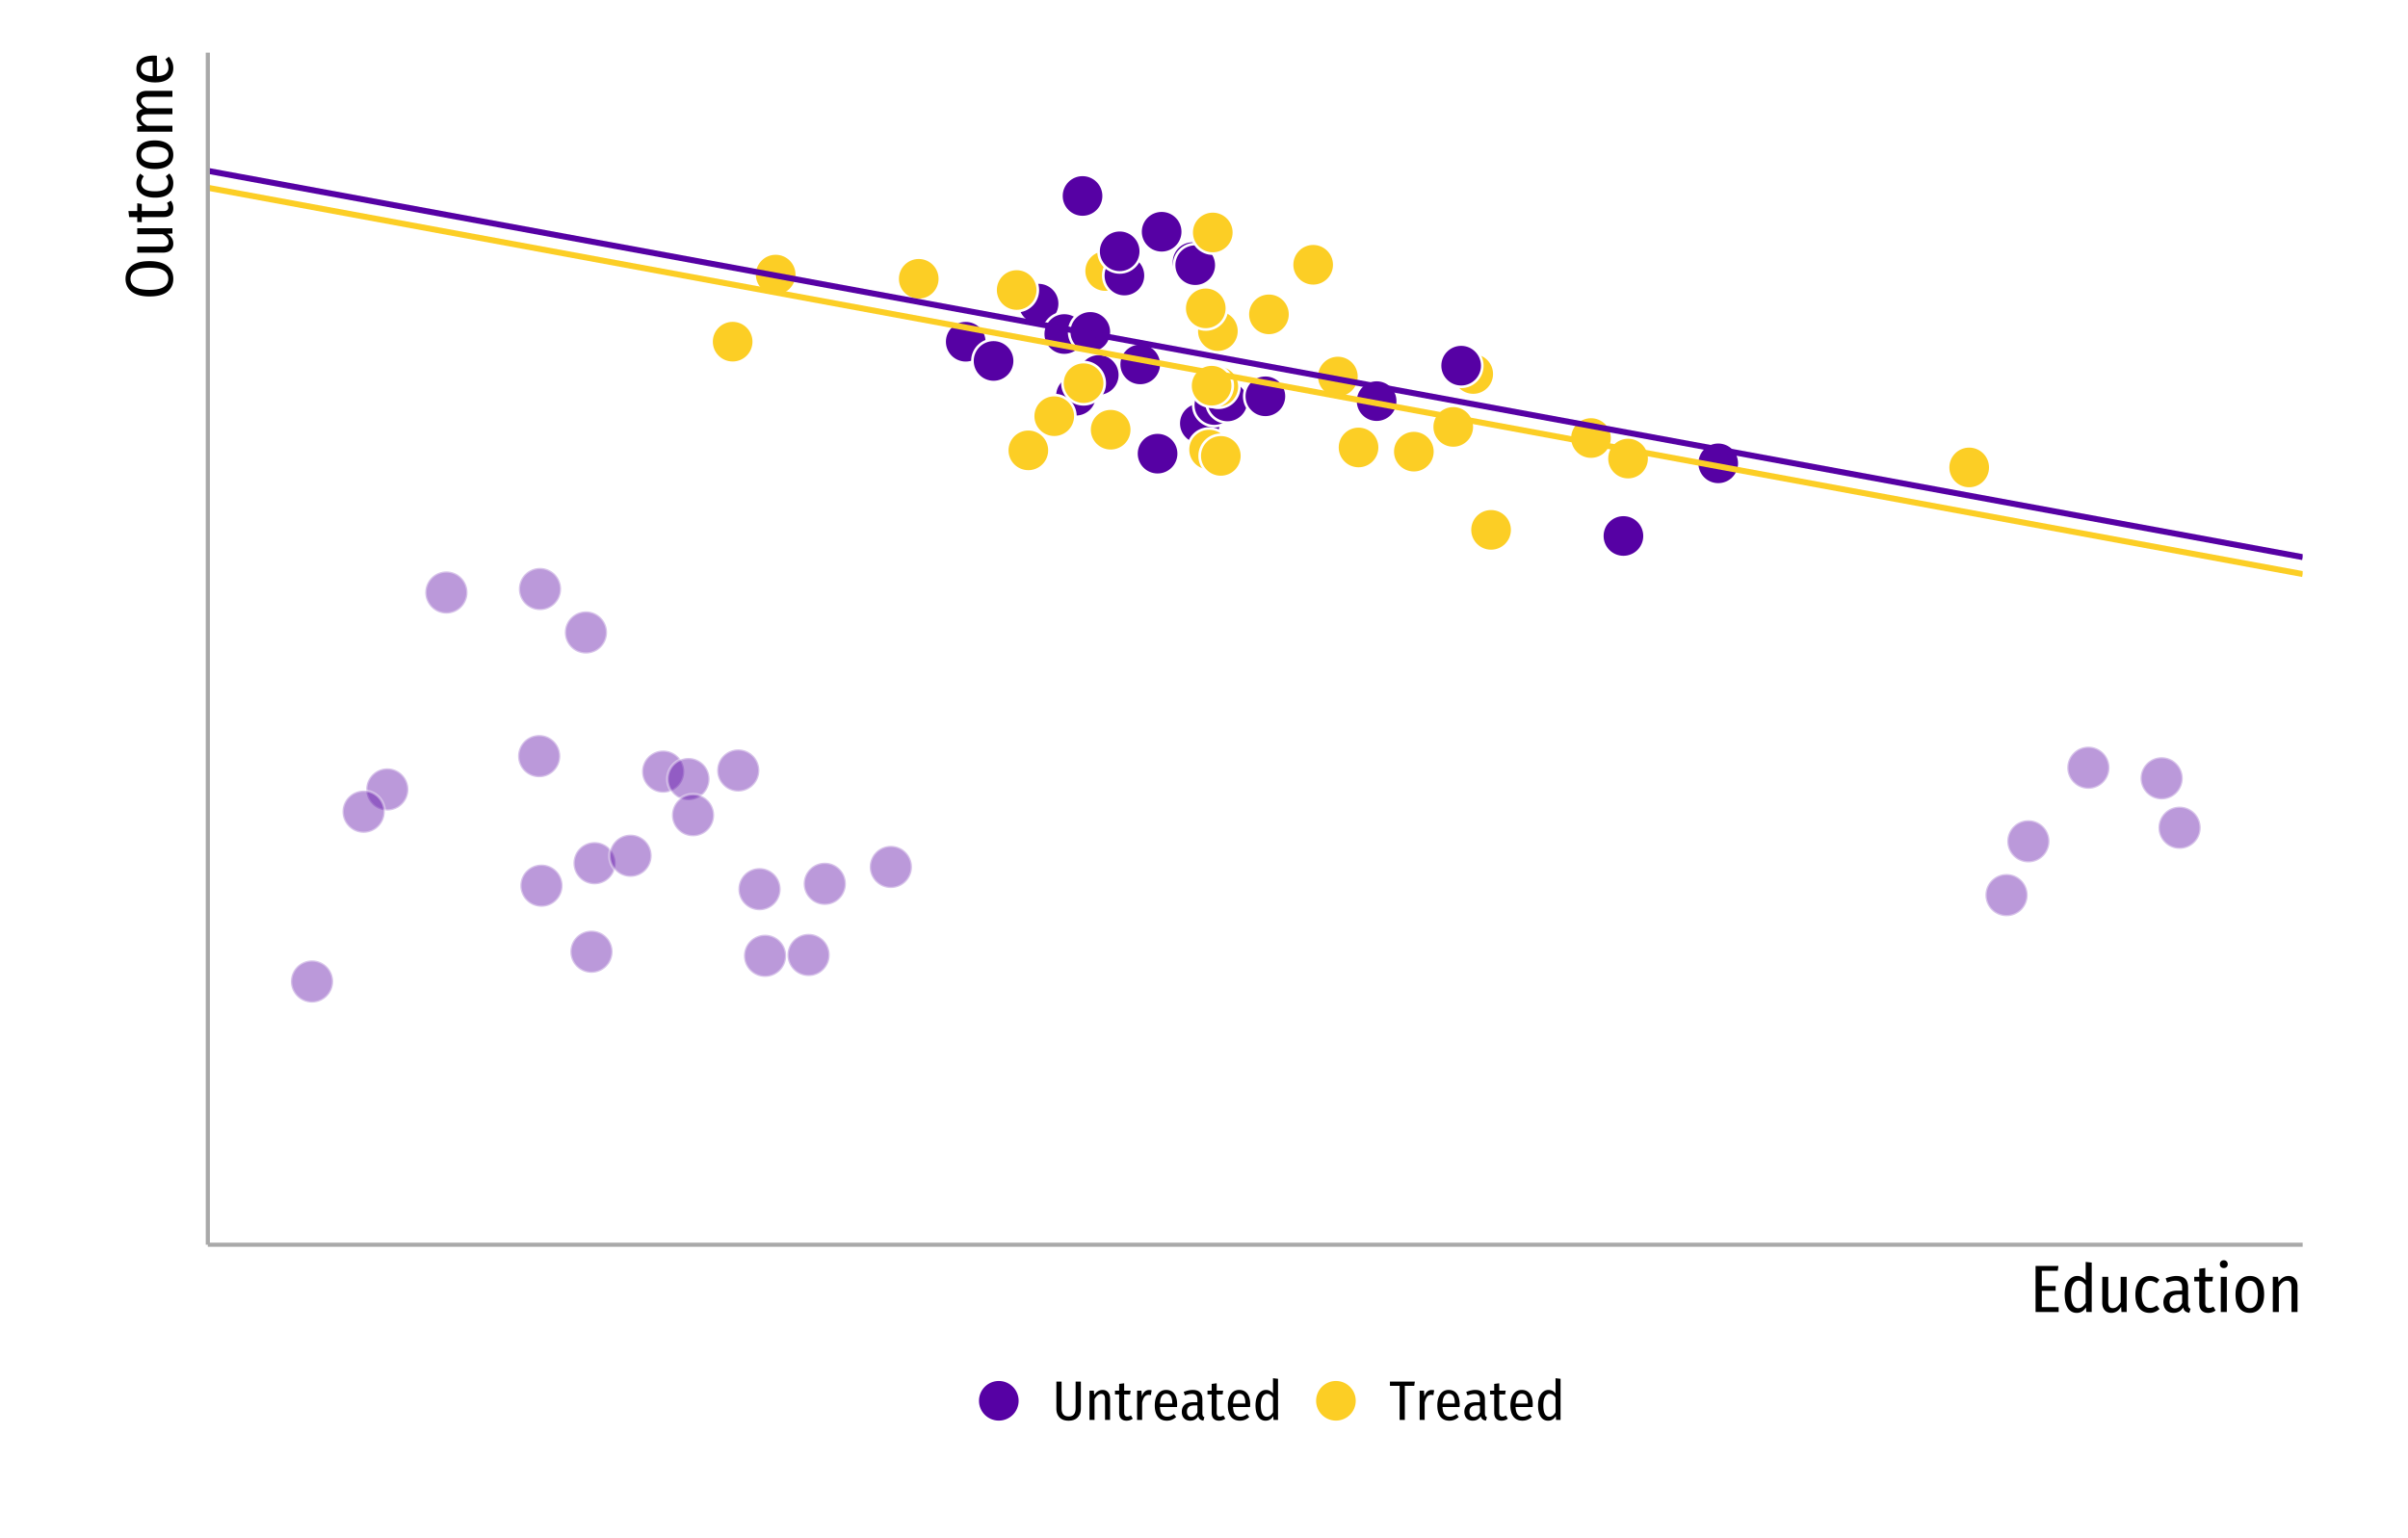 <?xml version="1.0" encoding="UTF-8"?>
<svg xmlns="http://www.w3.org/2000/svg" xmlns:xlink="http://www.w3.org/1999/xlink" width="648pt" height="414pt" viewBox="0 0 648 414" version="1.1">
<defs>
<clipPath id="clip1">
  <path d="M 55.926 45 L 619.652 45 L 619.652 151 L 55.926 151 Z M 55.926 45 "/>
</clipPath>
<clipPath id="clip2">
  <path d="M 55.926 49 L 619.652 49 L 619.652 156 L 55.926 156 Z M 55.926 49 "/>
</clipPath>
</defs>
<g id="surface74">
<rect x="0" y="0" width="648" height="414" style="fill:rgb(100%,100%,100%);fill-opacity:1;stroke:none;"/>
<path style="fill-rule:nonzero;fill:rgb(98.824%,80.784%,14.51%);fill-opacity:1;stroke-width:0.709;stroke-linecap:round;stroke-linejoin:round;stroke:rgb(100%,100%,100%);stroke-opacity:1;stroke-miterlimit:10;" d="M 282.418 121.211 C 282.418 124.352 279.871 126.898 276.73 126.898 C 273.59 126.898 271.043 124.352 271.043 121.211 C 271.043 118.07 273.59 115.52 276.73 115.52 C 279.871 115.52 282.418 118.07 282.418 121.211 "/>
<path style="fill-rule:nonzero;fill:rgb(98.824%,80.784%,14.51%);fill-opacity:1;stroke-width:0.709;stroke-linecap:round;stroke-linejoin:round;stroke:rgb(100%,100%,100%);stroke-opacity:1;stroke-miterlimit:10;" d="M 386.16 121.559 C 386.16 124.703 383.613 127.25 380.473 127.25 C 377.332 127.25 374.781 124.703 374.781 121.559 C 374.781 118.418 377.332 115.871 380.473 115.871 C 383.613 115.871 386.16 118.418 386.16 121.559 "/>
<path style="fill-rule:nonzero;fill:rgb(33.725%,0.392%,64.314%);fill-opacity:1;stroke-width:0.709;stroke-linecap:round;stroke-linejoin:round;stroke:rgb(100%,100%,100%);stroke-opacity:1;stroke-miterlimit:10;" d="M 442.559 144.254 C 442.559 147.398 440.012 149.945 436.867 149.945 C 433.727 149.945 431.18 147.398 431.18 144.254 C 431.18 141.113 433.727 138.566 436.867 138.566 C 440.012 138.566 442.559 141.113 442.559 144.254 "/>
<path style="fill-rule:nonzero;fill:rgb(98.824%,80.784%,14.51%);fill-opacity:1;stroke-width:0.709;stroke-linecap:round;stroke-linejoin:round;stroke:rgb(100%,100%,100%);stroke-opacity:1;stroke-miterlimit:10;" d="M 202.848 91.961 C 202.848 95.102 200.301 97.648 197.16 97.648 C 194.016 97.648 191.469 95.102 191.469 91.961 C 191.469 88.816 194.016 86.27 197.16 86.27 C 200.301 86.27 202.848 88.816 202.848 91.961 "/>
<path style="fill-rule:nonzero;fill:rgb(98.824%,80.784%,14.51%);fill-opacity:1;stroke-width:0.709;stroke-linecap:round;stroke-linejoin:round;stroke:rgb(100%,100%,100%);stroke-opacity:1;stroke-miterlimit:10;" d="M 396.762 114.898 C 396.762 118.043 394.215 120.59 391.074 120.59 C 387.93 120.59 385.383 118.043 385.383 114.898 C 385.383 111.758 387.93 109.211 391.074 109.211 C 394.215 109.211 396.762 111.758 396.762 114.898 "/>
<path style="fill-rule:nonzero;fill:rgb(98.824%,80.784%,14.51%);fill-opacity:1;stroke-width:0.709;stroke-linecap:round;stroke-linejoin:round;stroke:rgb(100%,100%,100%);stroke-opacity:1;stroke-miterlimit:10;" d="M 402.137 100.66 C 402.137 103.801 399.59 106.348 396.449 106.348 C 393.309 106.348 390.762 103.801 390.762 100.66 C 390.762 97.516 393.309 94.969 396.449 94.969 C 399.59 94.969 402.137 97.516 402.137 100.66 "/>
<path style="fill-rule:nonzero;fill:rgb(33.725%,0.392%,64.314%);fill-opacity:1;stroke-width:0.709;stroke-linecap:round;stroke-linejoin:round;stroke:rgb(100%,100%,100%);stroke-opacity:1;stroke-miterlimit:10;" d="M 326.609 70.551 C 326.609 73.691 324.062 76.238 320.918 76.238 C 317.777 76.238 315.23 73.691 315.23 70.551 C 315.23 67.41 317.777 64.859 320.918 64.859 C 324.062 64.859 326.609 67.41 326.609 70.551 "/>
<path style="fill-rule:nonzero;fill:rgb(33.725%,0.392%,64.314%);fill-opacity:1;stroke-width:0.709;stroke-linecap:round;stroke-linejoin:round;stroke:rgb(100%,100%,100%);stroke-opacity:1;stroke-miterlimit:10;" d="M 328.574 113.961 C 328.574 117.102 326.027 119.652 322.883 119.652 C 319.742 119.652 317.195 117.102 317.195 113.961 C 317.195 110.82 319.742 108.273 322.883 108.273 C 326.027 108.273 328.574 110.82 328.574 113.961 "/>
<path style="fill-rule:nonzero;fill:rgb(33.725%,0.392%,64.314%);fill-opacity:1;stroke-width:0.709;stroke-linecap:round;stroke-linejoin:round;stroke:rgb(100%,100%,100%);stroke-opacity:1;stroke-miterlimit:10;" d="M 327.328 71.367 C 327.328 74.508 324.781 77.055 321.637 77.055 C 318.496 77.055 315.949 74.508 315.949 71.367 C 315.949 68.227 318.496 65.676 321.637 65.676 C 324.781 65.676 327.328 68.227 327.328 71.367 "/>
<path style="fill-rule:nonzero;fill:rgb(98.824%,80.784%,14.51%);fill-opacity:1;stroke-width:0.709;stroke-linecap:round;stroke-linejoin:round;stroke:rgb(100%,100%,100%);stroke-opacity:1;stroke-miterlimit:10;" d="M 304.574 115.656 C 304.574 118.801 302.027 121.348 298.887 121.348 C 295.742 121.348 293.195 118.801 293.195 115.656 C 293.195 112.516 295.742 109.969 298.887 109.969 C 302.027 109.969 304.574 112.516 304.574 115.656 "/>
<path style="fill-rule:nonzero;fill:rgb(98.824%,80.784%,14.51%);fill-opacity:1;stroke-width:0.709;stroke-linecap:round;stroke-linejoin:round;stroke:rgb(100%,100%,100%);stroke-opacity:1;stroke-miterlimit:10;" d="M 333.426 89.113 C 333.426 92.258 330.879 94.805 327.738 94.805 C 324.594 94.805 322.047 92.258 322.047 89.113 C 322.047 85.973 324.594 83.426 327.738 83.426 C 330.879 83.426 333.426 85.973 333.426 89.113 "/>
<path style="fill-rule:nonzero;fill:rgb(33.725%,0.392%,64.314%);fill-opacity:1;stroke-width:0.709;stroke-linecap:round;stroke-linejoin:round;stroke:rgb(100%,100%,100%);stroke-opacity:1;stroke-miterlimit:10;" d="M 297.004 52.746 C 297.004 55.887 294.457 58.434 291.312 58.434 C 288.172 58.434 285.625 55.887 285.625 52.746 C 285.625 49.602 288.172 47.055 291.312 47.055 C 294.457 47.055 297.004 49.602 297.004 52.746 "/>
<path style="fill-rule:nonzero;fill:rgb(33.725%,0.392%,64.314%);fill-opacity:1;stroke-width:0.709;stroke-linecap:round;stroke-linejoin:round;stroke:rgb(100%,100%,100%);stroke-opacity:1;stroke-miterlimit:10;" d="M 312.527 98.074 C 312.527 101.219 309.98 103.766 306.836 103.766 C 303.695 103.766 301.148 101.219 301.148 98.074 C 301.148 94.934 303.695 92.387 306.836 92.387 C 309.98 92.387 312.527 94.934 312.527 98.074 "/>
<path style="fill-rule:nonzero;fill:rgb(98.824%,80.784%,14.51%);fill-opacity:1;stroke-width:0.709;stroke-linecap:round;stroke-linejoin:round;stroke:rgb(100%,100%,100%);stroke-opacity:1;stroke-miterlimit:10;" d="M 371.277 120.434 C 371.277 123.574 368.73 126.121 365.59 126.121 C 362.445 126.121 359.898 123.574 359.898 120.434 C 359.898 117.289 362.445 114.742 365.59 114.742 C 368.73 114.742 371.277 117.289 371.277 120.434 "/>
<path style="fill-rule:nonzero;fill:rgb(98.824%,80.784%,14.51%);fill-opacity:1;stroke-width:0.709;stroke-linecap:round;stroke-linejoin:round;stroke:rgb(100%,100%,100%);stroke-opacity:1;stroke-miterlimit:10;" d="M 433.828 117.898 C 433.828 121.039 431.281 123.586 428.137 123.586 C 424.996 123.586 422.449 121.039 422.449 117.898 C 422.449 114.754 424.996 112.207 428.137 112.207 C 431.281 112.207 433.828 114.754 433.828 117.898 "/>
<path style="fill-rule:nonzero;fill:rgb(98.824%,80.784%,14.51%);fill-opacity:1;stroke-width:0.709;stroke-linecap:round;stroke-linejoin:round;stroke:rgb(100%,100%,100%);stroke-opacity:1;stroke-miterlimit:10;" d="M 359.066 71.266 C 359.066 74.406 356.52 76.953 353.379 76.953 C 350.234 76.953 347.688 74.406 347.688 71.266 C 347.688 68.121 350.234 65.574 353.379 65.574 C 356.52 65.574 359.066 68.121 359.066 71.266 "/>
<path style="fill-rule:nonzero;fill:rgb(98.824%,80.784%,14.51%);fill-opacity:1;stroke-width:0.709;stroke-linecap:round;stroke-linejoin:round;stroke:rgb(100%,100%,100%);stroke-opacity:1;stroke-miterlimit:10;" d="M 331.062 121.016 C 331.062 124.156 328.516 126.703 325.375 126.703 C 322.23 126.703 319.684 124.156 319.684 121.016 C 319.684 117.871 322.23 115.324 325.375 115.324 C 328.516 115.324 331.062 117.871 331.062 121.016 "/>
<path style="fill-rule:nonzero;fill:rgb(98.824%,80.784%,14.51%);fill-opacity:1;stroke-width:0.709;stroke-linecap:round;stroke-linejoin:round;stroke:rgb(100%,100%,100%);stroke-opacity:1;stroke-miterlimit:10;" d="M 303.098 72.941 C 303.098 76.086 300.551 78.633 297.406 78.633 C 294.266 78.633 291.719 76.086 291.719 72.941 C 291.719 69.801 294.266 67.254 297.406 67.254 C 300.551 67.254 303.098 69.801 303.098 72.941 "/>
<path style="fill-rule:nonzero;fill:rgb(33.725%,0.392%,64.314%);fill-opacity:1;stroke-width:0.709;stroke-linecap:round;stroke-linejoin:round;stroke:rgb(100%,100%,100%);stroke-opacity:1;stroke-miterlimit:10;" d="M 308.27 74.16 C 308.27 77.305 305.723 79.852 302.578 79.852 C 299.438 79.852 296.891 77.305 296.891 74.16 C 296.891 71.02 299.438 68.473 302.578 68.473 C 305.723 68.473 308.27 71.02 308.27 74.16 "/>
<path style="fill-rule:nonzero;fill:rgb(98.824%,80.784%,14.51%);fill-opacity:1;stroke-width:0.709;stroke-linecap:round;stroke-linejoin:round;stroke:rgb(100%,100%,100%);stroke-opacity:1;stroke-miterlimit:10;" d="M 535.602 125.805 C 535.602 128.949 533.055 131.496 529.91 131.496 C 526.77 131.496 524.223 128.949 524.223 125.805 C 524.223 122.664 526.77 120.117 529.91 120.117 C 533.055 120.117 535.602 122.664 535.602 125.805 "/>
<path style="fill-rule:nonzero;fill:rgb(33.725%,0.392%,64.314%);fill-opacity:1;stroke-width:0.709;stroke-linecap:round;stroke-linejoin:round;stroke:rgb(100%,100%,100%);stroke-opacity:1;stroke-miterlimit:10;" d="M 376.145 107.961 C 376.145 111.105 373.598 113.652 370.453 113.652 C 367.312 113.652 364.766 111.105 364.766 107.961 C 364.766 104.82 367.312 102.273 370.453 102.273 C 373.598 102.273 376.145 104.82 376.145 107.961 "/>
<path style="fill-rule:nonzero;fill:rgb(33.725%,0.392%,64.314%);fill-opacity:1;stroke-width:0.709;stroke-linecap:round;stroke-linejoin:round;stroke:rgb(100%,100%,100%);stroke-opacity:1;stroke-miterlimit:10;" d="M 332.484 109.016 C 332.484 112.156 329.938 114.703 326.793 114.703 C 323.652 114.703 321.105 112.156 321.105 109.016 C 321.105 105.871 323.652 103.324 326.793 103.324 C 329.938 103.324 332.484 105.871 332.484 109.016 "/>
<path style="fill-rule:nonzero;fill:rgb(33.725%,0.392%,64.314%);fill-opacity:1;stroke-width:0.709;stroke-linecap:round;stroke-linejoin:round;stroke:rgb(100%,100%,100%);stroke-opacity:1;stroke-miterlimit:10;" d="M 335.988 108.051 C 335.988 111.191 333.438 113.738 330.297 113.738 C 327.156 113.738 324.609 111.191 324.609 108.051 C 324.609 104.91 327.156 102.359 330.297 102.359 C 333.438 102.359 335.988 104.91 335.988 108.051 "/>
<path style="fill-rule:nonzero;fill:rgb(33.725%,0.392%,64.314%);fill-opacity:1;stroke-width:0.709;stroke-linecap:round;stroke-linejoin:round;stroke:rgb(100%,100%,100%);stroke-opacity:1;stroke-miterlimit:10;" d="M 398.891 98.422 C 398.891 101.562 396.344 104.109 393.203 104.109 C 390.059 104.109 387.512 101.562 387.512 98.422 C 387.512 95.281 390.059 92.73 393.203 92.73 C 396.344 92.73 398.891 95.281 398.891 98.422 "/>
<path style="fill-rule:nonzero;fill:rgb(33.725%,0.392%,64.314%);fill-opacity:1;stroke-width:0.709;stroke-linecap:round;stroke-linejoin:round;stroke:rgb(100%,100%,100%);stroke-opacity:1;stroke-miterlimit:10;" d="M 318.293 62.375 C 318.293 65.516 315.746 68.062 312.605 68.062 C 309.461 68.062 306.914 65.516 306.914 62.375 C 306.914 59.23 309.461 56.684 312.605 56.684 C 315.746 56.684 318.293 59.23 318.293 62.375 "/>
<path style="fill-rule:nonzero;fill:rgb(33.725%,0.392%,64.314%);fill-opacity:1;stroke-width:0.709;stroke-linecap:round;stroke-linejoin:round;stroke:rgb(100%,100%,100%);stroke-opacity:1;stroke-miterlimit:10;" d="M 265.566 91.973 C 265.566 95.117 263.02 97.664 259.879 97.664 C 256.738 97.664 254.191 95.117 254.191 91.973 C 254.191 88.832 256.738 86.285 259.879 86.285 C 263.02 86.285 265.566 88.832 265.566 91.973 "/>
<path style="fill-rule:nonzero;fill:rgb(98.824%,80.784%,14.51%);fill-opacity:1;stroke-width:0.709;stroke-linecap:round;stroke-linejoin:round;stroke:rgb(100%,100%,100%);stroke-opacity:1;stroke-miterlimit:10;" d="M 406.941 142.613 C 406.941 145.754 404.391 148.301 401.25 148.301 C 398.109 148.301 395.562 145.754 395.562 142.613 C 395.562 139.469 398.109 136.922 401.25 136.922 C 404.391 136.922 406.941 139.469 406.941 142.613 "/>
<path style="fill-rule:nonzero;fill:rgb(33.725%,0.392%,64.314%);fill-opacity:1;stroke-width:0.709;stroke-linecap:round;stroke-linejoin:round;stroke:rgb(100%,100%,100%);stroke-opacity:1;stroke-miterlimit:10;" d="M 295.238 106.5 C 295.238 109.645 292.691 112.191 289.547 112.191 C 286.406 112.191 283.859 109.645 283.859 106.5 C 283.859 103.359 286.406 100.812 289.547 100.812 C 292.691 100.812 295.238 103.359 295.238 106.5 "/>
<path style="fill-rule:nonzero;fill:rgb(98.824%,80.784%,14.51%);fill-opacity:1;stroke-width:0.709;stroke-linecap:round;stroke-linejoin:round;stroke:rgb(100%,100%,100%);stroke-opacity:1;stroke-miterlimit:10;" d="M 365.715 101.348 C 365.715 104.488 363.168 107.035 360.027 107.035 C 356.883 107.035 354.336 104.488 354.336 101.348 C 354.336 98.207 356.883 95.656 360.027 95.656 C 363.168 95.656 365.715 98.207 365.715 101.348 "/>
<path style="fill-rule:nonzero;fill:rgb(33.725%,0.392%,64.314%);fill-opacity:1;stroke-width:0.709;stroke-linecap:round;stroke-linejoin:round;stroke:rgb(100%,100%,100%);stroke-opacity:1;stroke-miterlimit:10;" d="M 301.367 100.914 C 301.367 104.055 298.82 106.605 295.676 106.605 C 292.535 106.605 289.988 104.055 289.988 100.914 C 289.988 97.773 292.535 95.227 295.676 95.227 C 298.82 95.227 301.367 97.773 301.367 100.914 "/>
<path style="fill-rule:nonzero;fill:rgb(98.824%,80.784%,14.51%);fill-opacity:1;stroke-width:0.709;stroke-linecap:round;stroke-linejoin:round;stroke:rgb(100%,100%,100%);stroke-opacity:1;stroke-miterlimit:10;" d="M 443.805 123.422 C 443.805 126.566 441.258 129.113 438.117 129.113 C 434.977 129.113 432.426 126.566 432.426 123.422 C 432.426 120.281 434.977 117.734 438.117 117.734 C 441.258 117.734 443.805 120.281 443.805 123.422 "/>
<path style="fill-rule:nonzero;fill:rgb(98.824%,80.784%,14.51%);fill-opacity:1;stroke-width:0.709;stroke-linecap:round;stroke-linejoin:round;stroke:rgb(100%,100%,100%);stroke-opacity:1;stroke-miterlimit:10;" d="M 333.539 104.055 C 333.539 107.199 330.992 109.746 327.848 109.746 C 324.707 109.746 322.16 107.199 322.16 104.055 C 322.16 100.914 324.707 98.367 327.848 98.367 C 330.992 98.367 333.539 100.914 333.539 104.055 "/>
<path style="fill-rule:nonzero;fill:rgb(33.725%,0.392%,64.314%);fill-opacity:1;stroke-width:0.709;stroke-linecap:round;stroke-linejoin:round;stroke:rgb(100%,100%,100%);stroke-opacity:1;stroke-miterlimit:10;" d="M 317.195 122.102 C 317.195 125.242 314.648 127.789 311.508 127.789 C 308.363 127.789 305.816 125.242 305.816 122.102 C 305.816 118.961 308.363 116.414 311.508 116.414 C 314.648 116.414 317.195 118.961 317.195 122.102 "/>
<path style="fill-rule:nonzero;fill:rgb(98.824%,80.784%,14.51%);fill-opacity:1;stroke-width:0.709;stroke-linecap:round;stroke-linejoin:round;stroke:rgb(100%,100%,100%);stroke-opacity:1;stroke-miterlimit:10;" d="M 331.742 103.812 C 331.742 106.953 329.195 109.5 326.055 109.5 C 322.914 109.5 320.367 106.953 320.367 103.812 C 320.367 100.668 322.914 98.121 326.055 98.121 C 329.195 98.121 331.742 100.668 331.742 103.812 "/>
<path style="fill-rule:nonzero;fill:rgb(98.824%,80.784%,14.51%);fill-opacity:1;stroke-width:0.709;stroke-linecap:round;stroke-linejoin:round;stroke:rgb(100%,100%,100%);stroke-opacity:1;stroke-miterlimit:10;" d="M 252.926 75.035 C 252.926 78.18 250.379 80.727 247.238 80.727 C 244.094 80.727 241.547 78.18 241.547 75.035 C 241.547 71.895 244.094 69.348 247.238 69.348 C 250.379 69.348 252.926 71.895 252.926 75.035 "/>
<path style="fill-rule:nonzero;fill:rgb(33.725%,0.392%,64.314%);fill-opacity:1;stroke-width:0.709;stroke-linecap:round;stroke-linejoin:round;stroke:rgb(100%,100%,100%);stroke-opacity:1;stroke-miterlimit:10;" d="M 285.176 81.723 C 285.176 84.863 282.629 87.414 279.488 87.414 C 276.344 87.414 273.797 84.863 273.797 81.723 C 273.797 78.582 276.344 76.035 279.488 76.035 C 282.629 76.035 285.176 78.582 285.176 81.723 "/>
<path style="fill-rule:nonzero;fill:rgb(98.824%,80.784%,14.51%);fill-opacity:1;stroke-width:0.709;stroke-linecap:round;stroke-linejoin:round;stroke:rgb(100%,100%,100%);stroke-opacity:1;stroke-miterlimit:10;" d="M 214.426 73.902 C 214.426 77.047 211.879 79.594 208.734 79.594 C 205.594 79.594 203.047 77.047 203.047 73.902 C 203.047 70.762 205.594 68.215 208.734 68.215 C 211.879 68.215 214.426 70.762 214.426 73.902 "/>
<path style="fill-rule:nonzero;fill:rgb(33.725%,0.392%,64.314%);fill-opacity:1;stroke-width:0.709;stroke-linecap:round;stroke-linejoin:round;stroke:rgb(100%,100%,100%);stroke-opacity:1;stroke-miterlimit:10;" d="M 273.059 97.145 C 273.059 100.285 270.512 102.836 267.371 102.836 C 264.23 102.836 261.684 100.285 261.684 97.145 C 261.684 94.004 264.23 91.457 267.371 91.457 C 270.512 91.457 273.059 94.004 273.059 97.145 "/>
<path style="fill-rule:nonzero;fill:rgb(33.725%,0.392%,64.314%);fill-opacity:1;stroke-width:0.709;stroke-linecap:round;stroke-linejoin:round;stroke:rgb(100%,100%,100%);stroke-opacity:1;stroke-miterlimit:10;" d="M 346.207 106.66 C 346.207 109.805 343.66 112.352 340.52 112.352 C 337.375 112.352 334.828 109.805 334.828 106.66 C 334.828 103.52 337.375 100.973 340.52 100.973 C 343.66 100.973 346.207 103.52 346.207 106.66 "/>
<path style="fill-rule:nonzero;fill:rgb(98.824%,80.784%,14.51%);fill-opacity:1;stroke-width:0.709;stroke-linecap:round;stroke-linejoin:round;stroke:rgb(100%,100%,100%);stroke-opacity:1;stroke-miterlimit:10;" d="M 334.215 122.703 C 334.215 125.844 331.668 128.391 328.527 128.391 C 325.383 128.391 322.836 125.844 322.836 122.703 C 322.836 119.559 325.383 117.012 328.527 117.012 C 331.668 117.012 334.215 119.559 334.215 122.703 "/>
<path style="fill-rule:nonzero;fill:rgb(33.725%,0.392%,64.314%);fill-opacity:1;stroke-width:0.709;stroke-linecap:round;stroke-linejoin:round;stroke:rgb(100%,100%,100%);stroke-opacity:1;stroke-miterlimit:10;" d="M 468.07 124.703 C 468.07 127.844 465.523 130.391 462.379 130.391 C 459.238 130.391 456.691 127.844 456.691 124.703 C 456.691 121.562 459.238 119.016 462.379 119.016 C 465.523 119.016 468.07 121.562 468.07 124.703 "/>
<path style="fill-rule:nonzero;fill:rgb(33.725%,0.392%,64.314%);fill-opacity:1;stroke-width:0.709;stroke-linecap:round;stroke-linejoin:round;stroke:rgb(100%,100%,100%);stroke-opacity:1;stroke-miterlimit:10;" d="M 292.094 89.898 C 292.094 93.043 289.547 95.59 286.402 95.59 C 283.262 95.59 280.715 93.043 280.715 89.898 C 280.715 86.758 283.262 84.211 286.402 84.211 C 289.547 84.211 292.094 86.758 292.094 89.898 "/>
<path style="fill-rule:nonzero;fill:rgb(33.725%,0.392%,64.314%);fill-opacity:1;stroke-width:0.709;stroke-linecap:round;stroke-linejoin:round;stroke:rgb(100%,100%,100%);stroke-opacity:1;stroke-miterlimit:10;" d="M 306.996 67.641 C 306.996 70.781 304.449 73.328 301.309 73.328 C 298.168 73.328 295.621 70.781 295.621 67.641 C 295.621 64.496 298.168 61.949 301.309 61.949 C 304.449 61.949 306.996 64.496 306.996 67.641 "/>
<path style="fill-rule:nonzero;fill:rgb(98.824%,80.784%,14.51%);fill-opacity:1;stroke-width:0.709;stroke-linecap:round;stroke-linejoin:round;stroke:rgb(100%,100%,100%);stroke-opacity:1;stroke-miterlimit:10;" d="M 347.164 84.605 C 347.164 87.75 344.617 90.297 341.473 90.297 C 338.332 90.297 335.785 87.75 335.785 84.605 C 335.785 81.465 338.332 78.918 341.473 78.918 C 344.617 78.918 347.164 81.465 347.164 84.605 "/>
<path style="fill-rule:nonzero;fill:rgb(98.824%,80.784%,14.51%);fill-opacity:1;stroke-width:0.709;stroke-linecap:round;stroke-linejoin:round;stroke:rgb(100%,100%,100%);stroke-opacity:1;stroke-miterlimit:10;" d="M 297.285 103.133 C 297.285 106.273 294.738 108.82 291.598 108.82 C 288.453 108.82 285.906 106.273 285.906 103.133 C 285.906 99.992 288.453 97.445 291.598 97.445 C 294.738 97.445 297.285 99.992 297.285 103.133 "/>
<path style="fill-rule:nonzero;fill:rgb(33.725%,0.392%,64.314%);fill-opacity:1;stroke-width:0.709;stroke-linecap:round;stroke-linejoin:round;stroke:rgb(100%,100%,100%);stroke-opacity:1;stroke-miterlimit:10;" d="M 299.09 89.324 C 299.09 92.469 296.543 95.016 293.402 95.016 C 290.258 95.016 287.711 92.469 287.711 89.324 C 287.711 86.184 290.258 83.637 293.402 83.637 C 296.543 83.637 299.09 86.184 299.09 89.324 "/>
<path style="fill-rule:nonzero;fill:rgb(98.824%,80.784%,14.51%);fill-opacity:1;stroke-width:0.709;stroke-linecap:round;stroke-linejoin:round;stroke:rgb(100%,100%,100%);stroke-opacity:1;stroke-miterlimit:10;" d="M 289.391 112.012 C 289.391 115.156 286.844 117.703 283.699 117.703 C 280.559 117.703 278.012 115.156 278.012 112.012 C 278.012 108.871 280.559 106.324 283.699 106.324 C 286.844 106.324 289.391 108.871 289.391 112.012 "/>
<path style="fill-rule:nonzero;fill:rgb(98.824%,80.784%,14.51%);fill-opacity:1;stroke-width:0.709;stroke-linecap:round;stroke-linejoin:round;stroke:rgb(100%,100%,100%);stroke-opacity:1;stroke-miterlimit:10;" d="M 279.281 78.059 C 279.281 81.199 276.734 83.746 273.59 83.746 C 270.449 83.746 267.902 81.199 267.902 78.059 C 267.902 74.918 270.449 72.371 273.59 72.371 C 276.734 72.371 279.281 74.918 279.281 78.059 "/>
<path style="fill-rule:nonzero;fill:rgb(98.824%,80.784%,14.51%);fill-opacity:1;stroke-width:0.709;stroke-linecap:round;stroke-linejoin:round;stroke:rgb(100%,100%,100%);stroke-opacity:1;stroke-miterlimit:10;" d="M 330.168 82.992 C 330.168 86.133 327.621 88.68 324.477 88.68 C 321.336 88.68 318.789 86.133 318.789 82.992 C 318.789 79.848 321.336 77.301 324.477 77.301 C 327.621 77.301 330.168 79.848 330.168 82.992 "/>
<path style="fill-rule:nonzero;fill:rgb(98.824%,80.784%,14.51%);fill-opacity:1;stroke-width:0.709;stroke-linecap:round;stroke-linejoin:round;stroke:rgb(100%,100%,100%);stroke-opacity:1;stroke-miterlimit:10;" d="M 332.051 62.566 C 332.051 65.711 329.504 68.258 326.363 68.258 C 323.223 68.258 320.672 65.711 320.672 62.566 C 320.672 59.426 323.223 56.879 326.363 56.879 C 329.504 56.879 332.051 59.426 332.051 62.566 "/>
<path style="fill-rule:nonzero;fill:rgb(33.725%,0.392%,64.314%);fill-opacity:0.4;stroke-width:0.709;stroke-linecap:round;stroke-linejoin:round;stroke:rgb(100%,100%,100%);stroke-opacity:0.4;stroke-miterlimit:10;" d="M 184.148 207.672 C 184.148 210.816 181.602 213.363 178.457 213.363 C 175.316 213.363 172.77 210.816 172.77 207.672 C 172.77 204.531 175.316 201.984 178.457 201.984 C 181.602 201.984 184.148 204.531 184.148 207.672 "/>
<path style="fill-rule:nonzero;fill:rgb(33.725%,0.392%,64.314%);fill-opacity:0.4;stroke-width:0.709;stroke-linecap:round;stroke-linejoin:round;stroke:rgb(100%,100%,100%);stroke-opacity:0.4;stroke-miterlimit:10;" d="M 151 158.535 C 151 161.676 148.453 164.223 145.312 164.223 C 142.168 164.223 139.621 161.676 139.621 158.535 C 139.621 155.391 142.168 152.844 145.312 152.844 C 148.453 152.844 151 155.391 151 158.535 "/>
<path style="fill-rule:nonzero;fill:rgb(33.725%,0.392%,64.314%);fill-opacity:0.4;stroke-width:0.709;stroke-linecap:round;stroke-linejoin:round;stroke:rgb(100%,100%,100%);stroke-opacity:0.4;stroke-miterlimit:10;" d="M 109.914 212.473 C 109.914 215.613 107.367 218.16 104.227 218.16 C 101.082 218.16 98.535 215.613 98.535 212.473 C 98.535 209.328 101.082 206.781 104.227 206.781 C 107.367 206.781 109.914 209.328 109.914 212.473 "/>
<path style="fill-rule:nonzero;fill:rgb(33.725%,0.392%,64.314%);fill-opacity:0.4;stroke-width:0.709;stroke-linecap:round;stroke-linejoin:round;stroke:rgb(100%,100%,100%);stroke-opacity:0.4;stroke-miterlimit:10;" d="M 150.781 203.512 C 150.781 206.656 148.234 209.203 145.094 209.203 C 141.949 209.203 139.402 206.656 139.402 203.512 C 139.402 200.371 141.949 197.824 145.094 197.824 C 148.234 197.824 150.781 200.371 150.781 203.512 "/>
<path style="fill-rule:nonzero;fill:rgb(33.725%,0.392%,64.314%);fill-opacity:0.4;stroke-width:0.709;stroke-linecap:round;stroke-linejoin:round;stroke:rgb(100%,100%,100%);stroke-opacity:0.4;stroke-miterlimit:10;" d="M 190.961 209.684 C 190.961 212.828 188.414 215.375 185.27 215.375 C 182.129 215.375 179.582 212.828 179.582 209.684 C 179.582 206.543 182.129 203.996 185.27 203.996 C 188.414 203.996 190.961 206.543 190.961 209.684 "/>
<path style="fill-rule:nonzero;fill:rgb(33.725%,0.392%,64.314%);fill-opacity:0.4;stroke-width:0.709;stroke-linecap:round;stroke-linejoin:round;stroke:rgb(100%,100%,100%);stroke-opacity:0.4;stroke-miterlimit:10;" d="M 227.645 237.871 C 227.645 241.012 225.098 243.559 221.957 243.559 C 218.812 243.559 216.266 241.012 216.266 237.871 C 216.266 234.73 218.812 232.184 221.957 232.184 C 225.098 232.184 227.645 234.73 227.645 237.871 "/>
<path style="fill-rule:nonzero;fill:rgb(33.725%,0.392%,64.314%);fill-opacity:0.4;stroke-width:0.709;stroke-linecap:round;stroke-linejoin:round;stroke:rgb(100%,100%,100%);stroke-opacity:0.4;stroke-miterlimit:10;" d="M 192.191 219.406 C 192.191 222.547 189.645 225.094 186.504 225.094 C 183.363 225.094 180.816 222.547 180.816 219.406 C 180.816 216.262 183.363 213.715 186.504 213.715 C 189.645 213.715 192.191 216.262 192.191 219.406 "/>
<path style="fill-rule:nonzero;fill:rgb(33.725%,0.392%,64.314%);fill-opacity:0.4;stroke-width:0.709;stroke-linecap:round;stroke-linejoin:round;stroke:rgb(100%,100%,100%);stroke-opacity:0.4;stroke-miterlimit:10;" d="M 125.816 159.473 C 125.816 162.613 123.27 165.16 120.129 165.16 C 116.984 165.16 114.438 162.613 114.438 159.473 C 114.438 156.328 116.984 153.781 120.129 153.781 C 123.27 153.781 125.816 156.328 125.816 159.473 "/>
<path style="fill-rule:nonzero;fill:rgb(33.725%,0.392%,64.314%);fill-opacity:0.4;stroke-width:0.709;stroke-linecap:round;stroke-linejoin:round;stroke:rgb(100%,100%,100%);stroke-opacity:0.4;stroke-miterlimit:10;" d="M 211.574 257.25 C 211.574 260.395 209.023 262.941 205.883 262.941 C 202.742 262.941 200.195 260.395 200.195 257.25 C 200.195 254.109 202.742 251.562 205.883 251.562 C 209.023 251.562 211.574 254.109 211.574 257.25 "/>
<path style="fill-rule:nonzero;fill:rgb(33.725%,0.392%,64.314%);fill-opacity:0.4;stroke-width:0.709;stroke-linecap:round;stroke-linejoin:round;stroke:rgb(100%,100%,100%);stroke-opacity:0.4;stroke-miterlimit:10;" d="M 103.539 218.465 C 103.539 221.609 100.992 224.156 97.852 224.156 C 94.711 224.156 92.164 221.609 92.164 218.465 C 92.164 215.324 94.711 212.777 97.852 212.777 C 100.992 212.777 103.539 215.324 103.539 218.465 "/>
<path style="fill-rule:nonzero;fill:rgb(33.725%,0.392%,64.314%);fill-opacity:0.4;stroke-width:0.709;stroke-linecap:round;stroke-linejoin:round;stroke:rgb(100%,100%,100%);stroke-opacity:0.4;stroke-miterlimit:10;" d="M 163.371 170.23 C 163.371 173.371 160.824 175.918 157.684 175.918 C 154.543 175.918 151.996 173.371 151.996 170.23 C 151.996 167.086 154.543 164.539 157.684 164.539 C 160.824 164.539 163.371 167.086 163.371 170.23 "/>
<path style="fill-rule:nonzero;fill:rgb(33.725%,0.392%,64.314%);fill-opacity:0.4;stroke-width:0.709;stroke-linecap:round;stroke-linejoin:round;stroke:rgb(100%,100%,100%);stroke-opacity:0.4;stroke-miterlimit:10;" d="M 165.691 232.324 C 165.691 235.469 163.145 238.016 160 238.016 C 156.859 238.016 154.312 235.469 154.312 232.324 C 154.312 229.184 156.859 226.637 160 226.637 C 163.145 226.637 165.691 229.184 165.691 232.324 "/>
<path style="fill-rule:nonzero;fill:rgb(33.725%,0.392%,64.314%);fill-opacity:0.4;stroke-width:0.709;stroke-linecap:round;stroke-linejoin:round;stroke:rgb(100%,100%,100%);stroke-opacity:0.4;stroke-miterlimit:10;" d="M 89.652 264.164 C 89.652 267.309 87.102 269.855 83.961 269.855 C 80.82 269.855 78.273 267.309 78.273 264.164 C 78.273 261.023 80.82 258.477 83.961 258.477 C 87.102 258.477 89.652 261.023 89.652 264.164 "/>
<path style="fill-rule:nonzero;fill:rgb(33.725%,0.392%,64.314%);fill-opacity:0.4;stroke-width:0.709;stroke-linecap:round;stroke-linejoin:round;stroke:rgb(100%,100%,100%);stroke-opacity:0.4;stroke-miterlimit:10;" d="M 223.281 257.027 C 223.281 260.168 220.734 262.715 217.594 262.715 C 214.449 262.715 211.902 260.168 211.902 257.027 C 211.902 253.883 214.449 251.336 217.594 251.336 C 220.734 251.336 223.281 253.883 223.281 257.027 "/>
<path style="fill-rule:nonzero;fill:rgb(33.725%,0.392%,64.314%);fill-opacity:0.4;stroke-width:0.709;stroke-linecap:round;stroke-linejoin:round;stroke:rgb(100%,100%,100%);stroke-opacity:0.4;stroke-miterlimit:10;" d="M 151.398 238.371 C 151.398 241.516 148.852 244.062 145.711 244.062 C 142.566 244.062 140.02 241.516 140.02 238.371 C 140.02 235.23 142.566 232.684 145.711 232.684 C 148.852 232.684 151.398 235.23 151.398 238.371 "/>
<path style="fill-rule:nonzero;fill:rgb(33.725%,0.392%,64.314%);fill-opacity:0.4;stroke-width:0.709;stroke-linecap:round;stroke-linejoin:round;stroke:rgb(100%,100%,100%);stroke-opacity:0.4;stroke-miterlimit:10;" d="M 164.855 256.152 C 164.855 259.297 162.309 261.844 159.164 261.844 C 156.023 261.844 153.477 259.297 153.477 256.152 C 153.477 253.012 156.023 250.465 159.164 250.465 C 162.309 250.465 164.855 253.012 164.855 256.152 "/>
<path style="fill-rule:nonzero;fill:rgb(33.725%,0.392%,64.314%);fill-opacity:0.4;stroke-width:0.709;stroke-linecap:round;stroke-linejoin:round;stroke:rgb(100%,100%,100%);stroke-opacity:0.4;stroke-miterlimit:10;" d="M 245.418 233.336 C 245.418 236.48 242.867 239.027 239.727 239.027 C 236.586 239.027 234.039 236.48 234.039 233.336 C 234.039 230.195 236.586 227.648 239.727 227.648 C 242.867 227.648 245.418 230.195 245.418 233.336 "/>
<path style="fill-rule:nonzero;fill:rgb(33.725%,0.392%,64.314%);fill-opacity:0.4;stroke-width:0.709;stroke-linecap:round;stroke-linejoin:round;stroke:rgb(100%,100%,100%);stroke-opacity:0.4;stroke-miterlimit:10;" d="M 210.078 239.316 C 210.078 242.461 207.531 245.008 204.391 245.008 C 201.25 245.008 198.699 242.461 198.699 239.316 C 198.699 236.176 201.25 233.629 204.391 233.629 C 207.531 233.629 210.078 236.176 210.078 239.316 "/>
<path style="fill-rule:nonzero;fill:rgb(33.725%,0.392%,64.314%);fill-opacity:0.4;stroke-width:0.709;stroke-linecap:round;stroke-linejoin:round;stroke:rgb(100%,100%,100%);stroke-opacity:0.4;stroke-miterlimit:10;" d="M 175.367 230.32 C 175.367 233.461 172.82 236.008 169.676 236.008 C 166.535 236.008 163.988 233.461 163.988 230.32 C 163.988 227.176 166.535 224.629 169.676 224.629 C 172.82 224.629 175.367 227.176 175.367 230.32 "/>
<path style="fill-rule:nonzero;fill:rgb(33.725%,0.392%,64.314%);fill-opacity:0.4;stroke-width:0.709;stroke-linecap:round;stroke-linejoin:round;stroke:rgb(100%,100%,100%);stroke-opacity:0.4;stroke-miterlimit:10;" d="M 204.352 207.371 C 204.352 210.512 201.805 213.059 198.664 213.059 C 195.523 213.059 192.977 210.512 192.977 207.371 C 192.977 204.23 195.523 201.68 198.664 201.68 C 201.805 201.68 204.352 204.23 204.352 207.371 "/>
<path style="fill-rule:nonzero;fill:rgb(33.725%,0.392%,64.314%);fill-opacity:0.4;stroke-width:0.709;stroke-linecap:round;stroke-linejoin:round;stroke:rgb(100%,100%,100%);stroke-opacity:0.4;stroke-miterlimit:10;" d="M 567.68 206.629 C 567.68 209.773 565.133 212.32 561.992 212.32 C 558.848 212.32 556.301 209.773 556.301 206.629 C 556.301 203.488 558.848 200.941 561.992 200.941 C 565.133 200.941 567.68 203.488 567.68 206.629 "/>
<path style="fill-rule:nonzero;fill:rgb(33.725%,0.392%,64.314%);fill-opacity:0.4;stroke-width:0.709;stroke-linecap:round;stroke-linejoin:round;stroke:rgb(100%,100%,100%);stroke-opacity:0.4;stroke-miterlimit:10;" d="M 592.223 222.781 C 592.223 225.922 589.676 228.469 586.535 228.469 C 583.391 228.469 580.844 225.922 580.844 222.781 C 580.844 219.637 583.391 217.09 586.535 217.09 C 589.676 217.09 592.223 219.637 592.223 222.781 "/>
<path style="fill-rule:nonzero;fill:rgb(33.725%,0.392%,64.314%);fill-opacity:0.4;stroke-width:0.709;stroke-linecap:round;stroke-linejoin:round;stroke:rgb(100%,100%,100%);stroke-opacity:0.4;stroke-miterlimit:10;" d="M 551.531 226.434 C 551.531 229.578 548.984 232.125 545.84 232.125 C 542.699 232.125 540.152 229.578 540.152 226.434 C 540.152 223.293 542.699 220.746 545.84 220.746 C 548.984 220.746 551.531 223.293 551.531 226.434 "/>
<path style="fill-rule:nonzero;fill:rgb(33.725%,0.392%,64.314%);fill-opacity:0.4;stroke-width:0.709;stroke-linecap:round;stroke-linejoin:round;stroke:rgb(100%,100%,100%);stroke-opacity:0.4;stroke-miterlimit:10;" d="M 545.656 240.918 C 545.656 244.059 543.109 246.605 539.965 246.605 C 536.824 246.605 534.277 244.059 534.277 240.918 C 534.277 237.773 536.824 235.227 539.965 235.227 C 543.109 235.227 545.656 237.773 545.656 240.918 "/>
<path style="fill-rule:nonzero;fill:rgb(33.725%,0.392%,64.314%);fill-opacity:0.4;stroke-width:0.709;stroke-linecap:round;stroke-linejoin:round;stroke:rgb(100%,100%,100%);stroke-opacity:0.4;stroke-miterlimit:10;" d="M 587.395 209.48 C 587.395 212.621 584.848 215.168 581.707 215.168 C 578.566 215.168 576.02 212.621 576.02 209.48 C 576.02 206.34 578.566 203.789 581.707 203.789 C 584.848 203.789 587.395 206.34 587.395 209.48 "/>
<g clip-path="url(#clip1)" clip-rule="nonzero">
<path style="fill:none;stroke-width:1.6;stroke-linecap:butt;stroke-linejoin:round;stroke:rgb(33.725%,0.392%,64.314%);stroke-opacity:1;stroke-miterlimit:10;" d="M 55.926 45.98 L 619.652 149.949 "/>
</g>
<g clip-path="url(#clip2)" clip-rule="nonzero">
<path style="fill:none;stroke-width:1.6;stroke-linecap:butt;stroke-linejoin:round;stroke:rgb(98.824%,80.784%,14.51%);stroke-opacity:1;stroke-miterlimit:10;" d="M 55.926 50.539 L 619.652 154.508 "/>
</g>
<path style="fill:none;stroke-width:1.115;stroke-linecap:butt;stroke-linejoin:round;stroke:rgb(66.275%,66.275%,66.275%);stroke-opacity:1;stroke-miterlimit:10;" d="M 55.926 335.008 L 55.926 14.172 "/>
<path style="fill:none;stroke-width:1.115;stroke-linecap:butt;stroke-linejoin:round;stroke:rgb(66.275%,66.275%,66.275%);stroke-opacity:1;stroke-miterlimit:10;" d="M 55.926 335.008 L 619.652 335.008 "/>
<path style=" stroke:none;fill-rule:evenodd;fill:rgb(0%,0%,0%);fill-opacity:1;" d="M 553.934 340.734 L 553.738 342.031 L 549.453 342.031 L 549.453 346.117 L 553.18 346.117 L 553.18 347.414 L 549.453 347.414 L 549.453 351.805 L 553.988 351.805 L 553.988 353.117 L 547.781 353.117 L 547.781 340.734 Z M 553.934 340.734 "/>
<path style=" stroke:none;fill-rule:evenodd;fill:rgb(0%,0%,0%);fill-opacity:1;" d="M 562.883 339.816 L 562.883 353.117 L 561.441 353.117 L 561.332 351.875 L 561.145 352.156 L 560.941 352.406 L 560.727 352.629 L 560.5 352.82 L 560.258 352.984 L 560.004 353.117 L 559.738 353.219 L 559.461 353.293 L 559.172 353.336 L 558.867 353.352 L 558.566 353.34 L 558.277 353.301 L 558 353.234 L 557.738 353.141 L 557.492 353.023 L 557.258 352.879 L 557.035 352.707 L 556.828 352.512 L 556.637 352.289 L 556.457 352.039 L 556.293 351.766 L 556.152 351.473 L 556.023 351.16 L 555.914 350.828 L 555.82 350.477 L 555.746 350.105 L 555.688 349.715 L 555.645 349.301 L 555.617 348.871 L 555.609 348.422 L 555.613 348.125 L 555.625 347.836 L 555.648 347.555 L 555.676 347.281 L 555.715 347.016 L 555.758 346.758 L 555.812 346.504 L 555.875 346.262 L 555.945 346.023 L 556.023 345.793 L 556.113 345.57 L 556.211 345.359 L 556.312 345.16 L 556.426 344.969 L 556.543 344.789 L 556.664 344.621 L 556.797 344.461 L 556.934 344.312 L 557.078 344.176 L 557.23 344.047 L 557.387 343.926 L 557.547 343.82 L 557.715 343.727 L 557.887 343.645 L 558.062 343.574 L 558.242 343.516 L 558.43 343.473 L 558.617 343.441 L 558.812 343.422 L 559.012 343.418 L 559.277 343.43 L 559.535 343.461 L 559.781 343.52 L 560.02 343.598 L 560.25 343.699 L 560.469 343.824 L 560.68 343.973 L 560.883 344.141 L 561.078 344.336 L 561.262 344.551 L 561.262 339.637 Z M 559.246 352.074 L 559.375 352.07 L 559.496 352.059 L 559.617 352.043 L 559.734 352.016 L 559.848 351.984 L 559.957 351.945 L 560.066 351.898 L 560.168 351.844 L 560.266 351.781 L 560.363 351.715 L 560.457 351.641 L 560.555 351.559 L 560.648 351.469 L 560.738 351.371 L 560.828 351.27 L 560.918 351.16 L 561.008 351.043 L 561.094 350.918 L 561.18 350.789 L 561.262 350.652 L 561.262 345.902 L 561.098 345.672 L 560.926 345.465 L 560.75 345.285 L 560.57 345.129 L 560.383 344.996 L 560.191 344.887 L 559.996 344.805 L 559.793 344.742 L 559.586 344.707 L 559.371 344.695 L 559.184 344.703 L 559.004 344.73 L 558.836 344.777 L 558.672 344.84 L 558.516 344.926 L 558.371 345.023 L 558.23 345.145 L 558.098 345.281 L 557.977 345.438 L 557.859 345.613 L 557.754 345.805 L 557.66 346.016 L 557.578 346.246 L 557.504 346.496 L 557.445 346.766 L 557.398 347.051 L 557.359 347.355 L 557.336 347.68 L 557.32 348.023 L 557.32 348.383 L 557.324 348.754 L 557.34 349.102 L 557.363 349.43 L 557.398 349.738 L 557.445 350.027 L 557.5 350.297 L 557.566 350.547 L 557.641 350.773 L 557.727 350.984 L 557.824 351.176 L 557.93 351.344 L 558.043 351.5 L 558.164 351.633 L 558.293 351.75 L 558.43 351.848 L 558.578 351.93 L 558.73 351.992 L 558.895 352.039 L 559.066 352.066 Z M 559.246 352.074 "/>
<path style=" stroke:none;fill-rule:evenodd;fill:rgb(0%,0%,0%);fill-opacity:1;" d="M 572.297 353.117 L 570.891 353.117 L 570.801 351.695 L 570.598 352.012 L 570.379 352.293 L 570.148 352.543 L 569.902 352.758 L 569.645 352.938 L 569.375 353.086 L 569.09 353.203 L 568.793 353.285 L 568.48 353.336 L 568.156 353.352 L 567.934 353.344 L 567.723 353.324 L 567.52 353.285 L 567.324 353.234 L 567.145 353.168 L 566.969 353.086 L 566.805 352.992 L 566.652 352.879 L 566.508 352.754 L 566.375 352.613 L 566.25 352.461 L 566.141 352.297 L 566.043 352.125 L 565.957 351.941 L 565.887 351.746 L 565.828 351.539 L 565.785 351.324 L 565.75 351.102 L 565.73 350.863 L 565.727 350.617 L 565.727 343.652 L 567.344 343.652 L 567.344 350.473 L 567.348 350.633 L 567.359 350.785 L 567.375 350.93 L 567.395 351.066 L 567.422 351.191 L 567.457 351.312 L 567.496 351.422 L 567.543 351.52 L 567.594 351.613 L 567.652 351.695 L 567.719 351.77 L 567.793 351.832 L 567.875 351.891 L 567.961 351.938 L 568.051 351.98 L 568.152 352.016 L 568.254 352.039 L 568.367 352.059 L 568.484 352.07 L 568.605 352.074 L 568.844 352.059 L 569.074 352.012 L 569.297 351.934 L 569.516 351.82 L 569.727 351.68 L 569.93 351.504 L 570.125 351.297 L 570.316 351.062 L 570.5 350.793 L 570.676 350.492 L 570.676 343.652 L 572.297 343.652 Z M 572.297 353.117 "/>
<path style=" stroke:none;fill-rule:evenodd;fill:rgb(0%,0%,0%);fill-opacity:1;" d="M 578.504 343.418 L 578.656 343.418 L 578.805 343.426 L 578.949 343.438 L 579.09 343.457 L 579.23 343.48 L 579.367 343.508 L 579.504 343.539 L 579.633 343.578 L 579.766 343.621 L 579.891 343.668 L 580.016 343.723 L 580.141 343.781 L 580.266 343.844 L 580.387 343.914 L 580.508 343.988 L 580.629 344.066 L 580.746 344.152 L 580.98 344.34 L 581.098 344.441 L 580.379 345.414 L 580.293 345.348 L 580.203 345.285 L 580.031 345.168 L 579.945 345.117 L 579.773 345.023 L 579.602 344.945 L 579.512 344.91 L 579.426 344.875 L 579.246 344.82 L 579.156 344.797 L 578.969 344.758 L 578.875 344.746 L 578.777 344.738 L 578.676 344.73 L 578.578 344.73 L 578.371 344.738 L 578.172 344.766 L 577.984 344.812 L 577.805 344.875 L 577.633 344.957 L 577.473 345.055 L 577.32 345.172 L 577.18 345.305 L 577.047 345.461 L 576.922 345.629 L 576.812 345.82 L 576.715 346.031 L 576.629 346.262 L 576.555 346.512 L 576.488 346.781 L 576.438 347.074 L 576.398 347.383 L 576.367 347.715 L 576.352 348.066 L 576.344 348.438 L 576.367 349.117 L 576.434 349.723 L 576.547 350.258 L 576.703 350.719 L 576.902 351.113 L 577.148 351.434 L 577.438 351.684 L 577.773 351.859 L 578.152 351.969 L 578.578 352.004 L 578.676 352 L 578.777 351.996 L 578.871 351.988 L 578.965 351.977 L 579.059 351.961 L 579.148 351.945 L 579.328 351.898 L 579.41 351.871 L 579.496 351.84 L 579.578 351.805 L 579.75 351.719 L 579.836 351.672 L 579.922 351.621 L 580.012 351.566 L 580.191 351.449 L 580.285 351.387 L 580.379 351.32 L 581.133 352.309 L 580.898 352.508 L 580.66 352.684 L 580.414 352.84 L 580.164 352.977 L 579.906 353.09 L 579.641 353.184 L 579.371 353.258 L 579.094 353.312 L 578.812 353.344 L 578.523 353.352 L 578.168 353.34 L 577.828 353.301 L 577.504 353.238 L 577.191 353.152 L 576.898 353.039 L 576.621 352.898 L 576.359 352.734 L 576.109 352.547 L 575.879 352.332 L 575.66 352.094 L 575.465 351.828 L 575.293 351.543 L 575.137 351.234 L 575.004 350.906 L 574.891 350.555 L 574.801 350.18 L 574.727 349.781 L 574.676 349.363 L 574.645 348.922 L 574.637 348.457 L 574.641 348.152 L 574.652 347.855 L 574.676 347.566 L 574.711 347.285 L 574.754 347.012 L 574.805 346.746 L 574.863 346.492 L 574.934 346.246 L 575.016 346.004 L 575.105 345.773 L 575.203 345.555 L 575.312 345.34 L 575.43 345.141 L 575.555 344.949 L 575.684 344.77 L 575.824 344.602 L 575.969 344.441 L 576.125 344.293 L 576.285 344.156 L 576.453 344.027 L 576.633 343.914 L 576.816 343.809 L 577.008 343.715 L 577.207 343.637 L 577.406 343.57 L 577.617 343.516 L 577.828 343.473 L 578.051 343.441 L 578.273 343.422 Z M 578.504 343.418 "/>
<path style=" stroke:none;fill-rule:evenodd;fill:rgb(0%,0%,0%);fill-opacity:1;" d="M 588.82 350.957 L 588.82 351.07 L 588.824 351.176 L 588.836 351.277 L 588.844 351.375 L 588.859 351.461 L 588.879 351.547 L 588.898 351.625 L 588.922 351.695 L 588.949 351.762 L 588.98 351.824 L 589.016 351.875 L 589.055 351.926 L 589.094 351.973 L 589.141 352.02 L 589.188 352.062 L 589.297 352.141 L 589.355 352.176 L 589.418 352.207 L 589.484 352.238 L 589.145 353.336 L 589.008 353.312 L 588.875 353.281 L 588.75 353.25 L 588.633 353.215 L 588.52 353.172 L 588.41 353.129 L 588.312 353.078 L 588.215 353.023 L 588.129 352.965 L 588.047 352.902 L 587.969 352.836 L 587.898 352.758 L 587.828 352.676 L 587.766 352.59 L 587.707 352.492 L 587.656 352.391 L 587.605 352.281 L 587.562 352.164 L 587.523 352.043 L 587.488 351.914 L 587.297 352.188 L 587.09 352.43 L 586.871 352.648 L 586.637 352.836 L 586.387 352.992 L 586.121 353.121 L 585.84 353.223 L 585.547 353.293 L 585.238 353.34 L 584.914 353.352 L 584.668 353.344 L 584.43 353.32 L 584.203 353.281 L 583.988 353.23 L 583.785 353.16 L 583.59 353.074 L 583.406 352.973 L 583.23 352.855 L 583.07 352.727 L 582.914 352.578 L 582.773 352.414 L 582.648 352.242 L 582.539 352.055 L 582.441 351.863 L 582.363 351.656 L 582.297 351.441 L 582.242 351.215 L 582.207 350.977 L 582.184 350.73 L 582.176 350.473 L 582.188 350.176 L 582.219 349.898 L 582.266 349.629 L 582.336 349.379 L 582.426 349.141 L 582.535 348.918 L 582.664 348.707 L 582.812 348.516 L 582.98 348.336 L 583.168 348.168 L 583.375 348.02 L 583.598 347.883 L 583.836 347.766 L 584.094 347.66 L 584.367 347.574 L 584.66 347.504 L 584.969 347.449 L 585.293 347.406 L 585.637 347.383 L 585.992 347.375 L 587.219 347.375 L 587.219 346.566 L 587.215 346.375 L 587.199 346.191 L 587.18 346.023 L 587.152 345.863 L 587.113 345.715 L 587.07 345.578 L 587.016 345.453 L 586.953 345.34 L 586.883 345.238 L 586.805 345.145 L 586.719 345.059 L 586.625 344.984 L 586.52 344.914 L 586.402 344.855 L 586.277 344.809 L 586.141 344.766 L 585.992 344.734 L 585.836 344.711 L 585.668 344.699 L 585.488 344.695 L 585.289 344.699 L 585.082 344.715 L 584.867 344.738 L 584.645 344.773 L 584.418 344.82 L 584.184 344.875 L 583.945 344.941 L 583.699 345.016 L 583.445 345.102 L 583.184 345.199 L 582.789 344.066 L 583.105 343.941 L 583.414 343.832 L 583.719 343.734 L 584.023 343.648 L 584.32 343.578 L 584.613 343.52 L 584.902 343.477 L 585.188 343.441 L 585.465 343.422 L 585.742 343.418 L 586.328 343.449 L 586.852 343.539 L 587.312 343.695 L 587.711 343.91 L 588.051 344.188 L 588.328 344.523 L 588.543 344.926 L 588.695 345.387 L 588.789 345.91 L 588.82 346.496 Z M 585.293 352.129 L 585.539 352.113 L 585.773 352.07 L 585.992 351.996 L 586.203 351.891 L 586.402 351.758 L 586.59 351.598 L 586.766 351.406 L 586.926 351.184 L 587.078 350.934 L 587.219 350.652 L 587.219 348.422 L 586.172 348.422 L 585.73 348.441 L 585.332 348.5 L 584.98 348.598 L 584.676 348.734 L 584.418 348.91 L 584.207 349.125 L 584.043 349.383 L 583.926 349.676 L 583.855 350.008 L 583.832 350.383 L 583.836 350.547 L 583.848 350.703 L 583.867 350.855 L 583.895 350.996 L 583.93 351.129 L 583.969 351.254 L 584.02 351.371 L 584.074 351.484 L 584.141 351.586 L 584.211 351.68 L 584.289 351.766 L 584.375 351.84 L 584.469 351.906 L 584.566 351.965 L 584.672 352.016 L 584.781 352.055 L 584.898 352.09 L 585.023 352.109 L 585.156 352.125 Z M 585.293 352.129 "/>
<path style=" stroke:none;fill-rule:evenodd;fill:rgb(0%,0%,0%);fill-opacity:1;" d="M 596.219 352.703 L 596.035 352.828 L 595.852 352.938 L 595.66 353.035 L 595.465 353.121 L 595.27 353.191 L 595.066 353.25 L 594.859 353.293 L 594.652 353.328 L 594.438 353.348 L 594.219 353.352 L 593.996 353.348 L 593.781 353.324 L 593.574 353.293 L 593.383 353.246 L 593.199 353.188 L 593.023 353.113 L 592.863 353.027 L 592.711 352.926 L 592.57 352.812 L 592.438 352.688 L 592.32 352.547 L 592.219 352.398 L 592.125 352.238 L 592.047 352.066 L 591.98 351.887 L 591.922 351.691 L 591.879 351.488 L 591.852 351.273 L 591.832 351.051 L 591.824 350.816 L 591.824 344.875 L 590.477 344.875 L 590.477 343.652 L 591.824 343.652 L 591.824 341.473 L 593.445 341.273 L 593.445 343.652 L 595.535 343.652 L 595.355 344.875 L 593.445 344.875 L 593.445 350.797 L 593.457 351.027 L 593.488 351.238 L 593.539 351.422 L 593.609 351.578 L 593.703 351.715 L 593.816 351.824 L 593.949 351.91 L 594.102 351.973 L 594.277 352.008 L 594.473 352.02 L 594.531 352.02 L 594.707 352.008 L 594.766 351.996 L 594.82 351.988 L 594.875 351.977 L 594.926 351.965 L 594.98 351.949 L 595.031 351.93 L 595.141 351.891 L 595.195 351.867 L 595.254 351.844 L 595.371 351.789 L 595.434 351.762 L 595.496 351.73 L 595.559 351.695 L 595.625 351.66 Z M 596.219 352.703 "/>
<path style=" stroke:none;fill-rule:evenodd;fill:rgb(0%,0%,0%);fill-opacity:1;" d="M 599.242 343.652 L 599.242 353.117 L 597.621 353.117 L 597.621 343.652 Z M 598.43 339.188 L 598.523 339.191 L 598.613 339.199 L 598.695 339.215 L 598.777 339.234 L 598.855 339.262 L 598.93 339.297 L 599 339.336 L 599.066 339.383 L 599.129 339.434 L 599.188 339.492 L 599.246 339.555 L 599.297 339.621 L 599.344 339.688 L 599.383 339.762 L 599.418 339.836 L 599.445 339.91 L 599.465 339.992 L 599.48 340.074 L 599.492 340.16 L 599.492 340.336 L 599.48 340.422 L 599.469 340.504 L 599.449 340.586 L 599.422 340.664 L 599.391 340.738 L 599.352 340.809 L 599.309 340.875 L 599.262 340.941 L 599.207 341.004 L 599.145 341.059 L 599.082 341.109 L 599.016 341.152 L 598.945 341.188 L 598.867 341.219 L 598.789 341.246 L 598.707 341.266 L 598.617 341.281 L 598.527 341.289 L 598.43 341.293 L 598.34 341.289 L 598.25 341.281 L 598.164 341.266 L 598.082 341.246 L 598.004 341.219 L 597.93 341.188 L 597.855 341.152 L 597.785 341.109 L 597.719 341.059 L 597.656 341.004 L 597.602 340.941 L 597.555 340.875 L 597.512 340.809 L 597.473 340.738 L 597.441 340.664 L 597.414 340.586 L 597.395 340.504 L 597.383 340.422 L 597.371 340.336 L 597.371 340.16 L 597.383 340.074 L 597.395 339.992 L 597.414 339.91 L 597.441 339.836 L 597.473 339.762 L 597.512 339.688 L 597.555 339.621 L 597.602 339.555 L 597.656 339.492 L 597.719 339.434 L 597.785 339.383 L 597.855 339.336 L 597.93 339.297 L 598.004 339.262 L 598.082 339.234 L 598.164 339.215 L 598.25 339.199 L 598.34 339.191 Z M 598.43 339.188 "/>
<path style=" stroke:none;fill-rule:evenodd;fill:rgb(0%,0%,0%);fill-opacity:1;" d="M 605.453 343.418 L 605.809 343.43 L 606.145 343.469 L 606.469 343.531 L 606.777 343.621 L 607.066 343.734 L 607.34 343.875 L 607.602 344.043 L 607.844 344.234 L 608.066 344.453 L 608.277 344.695 L 608.469 344.961 L 608.641 345.25 L 608.793 345.562 L 608.922 345.895 L 609.035 346.25 L 609.125 346.629 L 609.195 347.031 L 609.246 347.453 L 609.277 347.898 L 609.285 348.367 L 609.273 348.816 L 609.246 349.25 L 609.191 349.664 L 609.121 350.059 L 609.027 350.434 L 608.918 350.789 L 608.781 351.125 L 608.629 351.441 L 608.453 351.742 L 608.258 352.02 L 608.047 352.273 L 607.816 352.5 L 607.574 352.699 L 607.316 352.871 L 607.039 353.02 L 606.75 353.141 L 606.445 353.234 L 606.121 353.301 L 605.785 353.34 L 605.434 353.352 L 605.078 353.34 L 604.738 353.301 L 604.414 353.234 L 604.105 353.141 L 603.812 353.023 L 603.535 352.879 L 603.277 352.707 L 603.031 352.512 L 602.801 352.289 L 602.59 352.039 L 602.398 351.766 L 602.227 351.473 L 602.074 351.156 L 601.945 350.824 L 601.832 350.469 L 601.742 350.094 L 601.672 349.695 L 601.621 349.281 L 601.59 348.844 L 601.582 348.383 L 601.594 347.922 L 601.621 347.484 L 601.676 347.066 L 601.746 346.668 L 601.84 346.293 L 601.949 345.938 L 602.086 345.605 L 602.238 345.293 L 602.414 345 L 602.609 344.73 L 602.82 344.48 L 603.051 344.258 L 603.293 344.059 L 603.555 343.891 L 603.832 343.746 L 604.125 343.625 L 604.434 343.535 L 604.758 343.469 L 605.098 343.43 Z M 605.453 344.711 L 605.246 344.723 L 605.047 344.75 L 604.859 344.793 L 604.684 344.855 L 604.516 344.938 L 604.359 345.035 L 604.211 345.152 L 604.074 345.289 L 603.949 345.441 L 603.832 345.613 L 603.727 345.801 L 603.629 346.004 L 603.547 346.234 L 603.473 346.48 L 603.414 346.746 L 603.363 347.035 L 603.324 347.34 L 603.297 347.668 L 603.277 348.016 L 603.273 348.383 L 603.297 349.086 L 603.359 349.715 L 603.469 350.266 L 603.621 350.746 L 603.812 351.152 L 604.051 351.484 L 604.332 351.742 L 604.656 351.926 L 605.023 352.039 L 605.434 352.074 L 605.844 352.039 L 606.211 351.926 L 606.535 351.742 L 606.816 351.48 L 607.055 351.148 L 607.246 350.738 L 607.398 350.258 L 607.508 349.703 L 607.57 349.07 L 607.594 348.367 L 607.59 348 L 607.57 347.652 L 607.547 347.324 L 607.508 347.016 L 607.457 346.727 L 607.398 346.461 L 607.328 346.215 L 607.246 345.988 L 607.156 345.781 L 607.055 345.594 L 606.941 345.426 L 606.816 345.277 L 606.684 345.145 L 606.539 345.031 L 606.383 344.934 L 606.219 344.855 L 606.043 344.793 L 605.855 344.746 L 605.66 344.723 Z M 605.453 344.711 "/>
<path style=" stroke:none;fill-rule:evenodd;fill:rgb(0%,0%,0%);fill-opacity:1;" d="M 615.855 343.418 L 616.078 343.426 L 616.289 343.445 L 616.492 343.484 L 616.684 343.539 L 616.863 343.605 L 617.035 343.688 L 617.195 343.785 L 617.348 343.898 L 617.488 344.027 L 617.621 344.172 L 617.742 344.324 L 617.852 344.492 L 617.949 344.668 L 618.035 344.855 L 618.105 345.055 L 618.164 345.266 L 618.211 345.488 L 618.242 345.723 L 618.262 345.969 L 618.266 346.223 L 618.266 353.117 L 616.648 353.117 L 616.648 346.422 L 616.645 346.242 L 616.637 346.078 L 616.621 345.918 L 616.598 345.773 L 616.57 345.637 L 616.539 345.508 L 616.496 345.395 L 616.453 345.289 L 616.398 345.191 L 616.34 345.109 L 616.277 345.031 L 616.207 344.961 L 616.129 344.898 L 616.043 344.844 L 615.953 344.797 L 615.859 344.762 L 615.754 344.73 L 615.645 344.711 L 615.527 344.699 L 615.406 344.695 L 615.172 344.711 L 614.938 344.762 L 614.711 344.848 L 614.488 344.965 L 614.273 345.117 L 614.059 345.305 L 613.848 345.523 L 613.645 345.777 L 613.441 346.066 L 613.246 346.387 L 613.246 353.117 L 611.625 353.117 L 611.625 343.652 L 613.031 343.652 L 613.156 345.055 L 613.379 344.742 L 613.613 344.465 L 613.859 344.219 L 614.113 344.008 L 614.379 343.824 L 614.656 343.68 L 614.941 343.562 L 615.234 343.48 L 615.539 343.434 Z M 615.855 343.418 "/>
<path style=" stroke:none;fill-rule:evenodd;fill:rgb(0%,0%,0%);fill-opacity:1;" d="M 33.781 75.031 L 33.797 74.598 L 33.848 74.184 L 33.93 73.789 L 34.043 73.414 L 34.191 73.055 L 34.371 72.719 L 34.586 72.398 L 34.828 72.098 L 35.109 71.82 L 35.418 71.559 L 35.758 71.312 L 36.129 71.098 L 36.531 70.906 L 36.965 70.738 L 37.426 70.598 L 37.922 70.484 L 38.445 70.395 L 39.004 70.332 L 39.59 70.293 L 40.207 70.277 L 40.816 70.293 L 41.395 70.328 L 41.945 70.395 L 42.465 70.48 L 42.957 70.594 L 43.418 70.734 L 43.852 70.898 L 44.258 71.086 L 44.633 71.301 L 44.977 71.539 L 45.293 71.801 L 45.574 72.082 L 45.824 72.383 L 46.039 72.703 L 46.219 73.043 L 46.367 73.402 L 46.484 73.781 L 46.566 74.176 L 46.617 74.594 L 46.633 75.031 L 46.617 75.465 L 46.57 75.879 L 46.488 76.273 L 46.375 76.652 L 46.23 77.012 L 46.051 77.352 L 45.84 77.672 L 45.598 77.973 L 45.32 78.258 L 45.016 78.523 L 44.672 78.762 L 44.297 78.977 L 43.895 79.164 L 43.461 79.328 L 42.996 79.469 L 42.504 79.582 L 41.98 79.668 L 41.426 79.734 L 40.84 79.77 L 40.227 79.785 L 39.816 79.777 L 39.422 79.762 L 39.039 79.73 L 38.672 79.691 L 38.312 79.641 L 37.969 79.574 L 37.637 79.5 L 37.316 79.414 L 37.012 79.316 L 36.715 79.207 L 36.43 79.082 L 36.16 78.949 L 35.906 78.809 L 35.664 78.656 L 35.438 78.496 L 35.227 78.324 L 35.027 78.145 L 34.844 77.957 L 34.676 77.758 L 34.52 77.551 L 34.379 77.332 L 34.254 77.105 L 34.145 76.871 L 34.047 76.629 L 33.965 76.383 L 33.898 76.125 L 33.848 75.863 L 33.812 75.594 L 33.789 75.316 Z M 35.113 75.031 L 35.164 75.598 L 35.316 76.105 L 35.574 76.555 L 35.934 76.945 L 36.391 77.273 L 36.953 77.543 L 37.617 77.75 L 38.387 77.898 L 39.254 77.988 L 40.227 78.02 L 41.188 77.988 L 42.047 77.898 L 42.805 77.75 L 43.461 77.543 L 44.02 77.273 L 44.473 76.945 L 44.828 76.555 L 45.082 76.105 L 45.234 75.598 L 45.285 75.031 L 45.273 74.742 L 45.234 74.469 L 45.176 74.211 L 45.09 73.965 L 44.98 73.734 L 44.848 73.52 L 44.691 73.316 L 44.512 73.129 L 44.309 72.957 L 44.078 72.801 L 43.82 72.656 L 43.535 72.527 L 43.223 72.414 L 42.879 72.316 L 42.508 72.23 L 42.105 72.164 L 41.676 72.109 L 41.215 72.074 L 40.727 72.051 L 40.207 72.043 L 39.691 72.051 L 39.207 72.074 L 38.75 72.113 L 38.32 72.168 L 37.918 72.238 L 37.543 72.32 L 37.199 72.422 L 36.883 72.539 L 36.598 72.672 L 36.336 72.816 L 36.105 72.977 L 35.898 73.148 L 35.715 73.336 L 35.555 73.535 L 35.418 73.75 L 35.309 73.977 L 35.223 74.219 L 35.164 74.477 L 35.125 74.746 Z M 35.113 75.031 "/>
<path style=" stroke:none;fill-rule:evenodd;fill:rgb(0%,0%,0%);fill-opacity:1;" d="M 46.398 61.422 L 46.398 62.828 L 44.977 62.918 L 45.293 63.121 L 45.574 63.34 L 45.824 63.57 L 46.039 63.816 L 46.219 64.074 L 46.367 64.344 L 46.484 64.629 L 46.566 64.926 L 46.617 65.238 L 46.633 65.562 L 46.625 65.785 L 46.605 65.996 L 46.566 66.199 L 46.516 66.395 L 46.449 66.574 L 46.367 66.75 L 46.273 66.914 L 46.16 67.066 L 46.035 67.211 L 45.895 67.344 L 45.742 67.469 L 45.578 67.578 L 45.406 67.676 L 45.223 67.762 L 45.027 67.832 L 44.82 67.891 L 44.605 67.934 L 44.383 67.969 L 44.145 67.988 L 43.898 67.992 L 36.934 67.992 L 36.934 66.375 L 43.754 66.375 L 43.914 66.371 L 44.066 66.359 L 44.211 66.344 L 44.348 66.324 L 44.473 66.297 L 44.594 66.262 L 44.703 66.223 L 44.801 66.176 L 44.895 66.125 L 44.977 66.066 L 45.051 66 L 45.113 65.926 L 45.172 65.844 L 45.219 65.758 L 45.262 65.668 L 45.297 65.566 L 45.32 65.465 L 45.34 65.352 L 45.352 65.234 L 45.355 65.113 L 45.34 64.875 L 45.293 64.645 L 45.215 64.422 L 45.102 64.203 L 44.961 63.992 L 44.785 63.789 L 44.578 63.594 L 44.344 63.402 L 44.074 63.219 L 43.773 63.043 L 36.934 63.043 L 36.934 61.422 Z M 46.398 61.422 "/>
<path style=" stroke:none;fill-rule:evenodd;fill:rgb(0%,0%,0%);fill-opacity:1;" d="M 45.984 54.023 L 46.109 54.207 L 46.219 54.395 L 46.316 54.582 L 46.402 54.777 L 46.473 54.977 L 46.531 55.176 L 46.574 55.383 L 46.609 55.594 L 46.629 55.805 L 46.633 56.023 L 46.629 56.25 L 46.605 56.465 L 46.574 56.668 L 46.527 56.859 L 46.469 57.043 L 46.395 57.219 L 46.309 57.379 L 46.207 57.531 L 46.094 57.676 L 45.969 57.805 L 45.828 57.922 L 45.68 58.027 L 45.52 58.117 L 45.348 58.195 L 45.168 58.266 L 44.973 58.32 L 44.77 58.363 L 44.555 58.395 L 44.332 58.41 L 44.098 58.418 L 38.156 58.418 L 38.156 59.766 L 36.934 59.766 L 36.934 58.418 L 34.754 58.418 L 34.555 56.797 L 36.934 56.797 L 36.934 54.711 L 38.156 54.891 L 38.156 56.797 L 44.078 56.797 L 44.309 56.785 L 44.52 56.758 L 44.703 56.703 L 44.859 56.633 L 44.996 56.539 L 45.105 56.43 L 45.191 56.293 L 45.254 56.141 L 45.289 55.965 L 45.301 55.77 L 45.301 55.711 L 45.289 55.535 L 45.277 55.48 L 45.27 55.422 L 45.258 55.371 L 45.246 55.316 L 45.23 55.266 L 45.211 55.215 L 45.191 55.16 L 45.172 55.102 L 45.148 55.047 L 45.125 54.988 L 45.07 54.871 L 45.043 54.809 L 45.012 54.746 L 44.941 54.621 Z M 45.984 54.023 "/>
<path style=" stroke:none;fill-rule:evenodd;fill:rgb(0%,0%,0%);fill-opacity:1;" d="M 36.699 49.328 L 36.699 49.176 L 36.707 49.031 L 36.719 48.887 L 36.738 48.742 L 36.762 48.602 L 36.789 48.465 L 36.82 48.332 L 36.859 48.199 L 36.902 48.07 L 36.949 47.941 L 37.004 47.816 L 37.062 47.691 L 37.125 47.566 L 37.195 47.445 L 37.27 47.324 L 37.348 47.203 L 37.434 47.086 L 37.621 46.852 L 37.723 46.734 L 38.695 47.457 L 38.629 47.543 L 38.566 47.629 L 38.449 47.801 L 38.398 47.887 L 38.305 48.059 L 38.266 48.145 L 38.227 48.234 L 38.156 48.406 L 38.125 48.496 L 38.078 48.676 L 38.039 48.863 L 38.027 48.961 L 38.02 49.055 L 38.012 49.156 L 38.012 49.254 L 38.02 49.465 L 38.047 49.66 L 38.094 49.852 L 38.156 50.031 L 38.238 50.199 L 38.336 50.359 L 38.453 50.512 L 38.586 50.656 L 38.742 50.789 L 38.91 50.91 L 39.102 51.02 L 39.312 51.117 L 39.543 51.203 L 39.793 51.281 L 40.062 51.344 L 40.355 51.395 L 40.664 51.434 L 40.996 51.465 L 41.348 51.48 L 41.719 51.488 L 42.398 51.465 L 43.004 51.398 L 43.539 51.285 L 44 51.129 L 44.395 50.93 L 44.715 50.684 L 44.965 50.395 L 45.141 50.059 L 45.25 49.68 L 45.285 49.254 L 45.277 49.059 L 45.27 48.961 L 45.258 48.867 L 45.242 48.773 L 45.227 48.684 L 45.203 48.594 L 45.18 48.508 L 45.152 48.422 L 45.121 48.336 L 45.086 48.254 L 45 48.082 L 44.953 47.996 L 44.902 47.91 L 44.848 47.82 L 44.73 47.641 L 44.668 47.547 L 44.602 47.457 L 45.59 46.699 L 45.789 46.934 L 45.965 47.172 L 46.121 47.418 L 46.258 47.668 L 46.371 47.926 L 46.465 48.191 L 46.539 48.461 L 46.594 48.738 L 46.625 49.02 L 46.633 49.309 L 46.621 49.664 L 46.582 50.004 L 46.52 50.332 L 46.434 50.641 L 46.32 50.934 L 46.18 51.211 L 46.016 51.477 L 45.828 51.723 L 45.613 51.953 L 45.375 52.172 L 45.109 52.367 L 44.824 52.539 L 44.516 52.695 L 44.188 52.828 L 43.836 52.941 L 43.461 53.031 L 43.062 53.105 L 42.645 53.156 L 42.203 53.188 L 41.738 53.195 L 41.434 53.191 L 41.137 53.18 L 40.848 53.156 L 40.566 53.121 L 40.293 53.082 L 40.027 53.027 L 39.773 52.969 L 39.527 52.898 L 39.285 52.816 L 39.055 52.73 L 38.836 52.629 L 38.621 52.52 L 38.422 52.402 L 38.23 52.281 L 38.051 52.148 L 37.883 52.012 L 37.723 51.863 L 37.574 51.711 L 37.438 51.547 L 37.309 51.379 L 37.195 51.199 L 37.09 51.016 L 36.996 50.824 L 36.918 50.629 L 36.852 50.426 L 36.797 50.219 L 36.754 50.004 L 36.723 49.785 L 36.703 49.559 Z M 36.699 49.328 "/>
<path style=" stroke:none;fill-rule:evenodd;fill:rgb(0%,0%,0%);fill-opacity:1;" d="M 36.699 41.625 L 36.711 41.27 L 36.75 40.93 L 36.812 40.605 L 36.902 40.297 L 37.016 40.008 L 37.156 39.734 L 37.324 39.477 L 37.516 39.234 L 37.734 39.008 L 37.977 38.797 L 38.242 38.605 L 38.531 38.434 L 38.844 38.281 L 39.176 38.152 L 39.531 38.043 L 39.91 37.949 L 40.312 37.879 L 40.734 37.828 L 41.18 37.801 L 41.648 37.789 L 42.098 37.801 L 42.531 37.832 L 42.945 37.883 L 43.34 37.953 L 43.715 38.047 L 44.07 38.16 L 44.406 38.293 L 44.723 38.445 L 45.023 38.621 L 45.301 38.816 L 45.555 39.027 L 45.781 39.258 L 45.98 39.5 L 46.152 39.762 L 46.301 40.035 L 46.422 40.324 L 46.516 40.633 L 46.582 40.953 L 46.621 41.289 L 46.633 41.641 L 46.621 41.996 L 46.582 42.336 L 46.516 42.66 L 46.422 42.969 L 46.305 43.262 L 46.16 43.539 L 45.988 43.797 L 45.793 44.043 L 45.57 44.273 L 45.32 44.484 L 45.047 44.676 L 44.754 44.848 L 44.438 45 L 44.105 45.129 L 43.75 45.242 L 43.375 45.332 L 42.977 45.402 L 42.562 45.453 L 42.125 45.484 L 41.664 45.492 L 41.203 45.484 L 40.766 45.453 L 40.348 45.402 L 39.949 45.328 L 39.574 45.238 L 39.219 45.125 L 38.887 44.992 L 38.574 44.836 L 38.281 44.664 L 38.012 44.469 L 37.762 44.254 L 37.539 44.023 L 37.34 43.781 L 37.172 43.52 L 37.027 43.242 L 36.906 42.949 L 36.816 42.645 L 36.75 42.32 L 36.711 41.98 Z M 37.992 41.625 L 38.004 41.832 L 38.031 42.027 L 38.074 42.215 L 38.137 42.391 L 38.219 42.559 L 38.316 42.715 L 38.434 42.863 L 38.57 43 L 38.723 43.125 L 38.895 43.242 L 39.082 43.348 L 39.285 43.445 L 39.512 43.527 L 39.762 43.602 L 40.027 43.66 L 40.316 43.711 L 40.621 43.75 L 40.949 43.777 L 41.297 43.797 L 41.664 43.801 L 42.367 43.781 L 42.996 43.715 L 43.547 43.605 L 44.027 43.457 L 44.434 43.262 L 44.766 43.023 L 45.023 42.742 L 45.207 42.418 L 45.32 42.051 L 45.355 41.641 L 45.32 41.23 L 45.207 40.863 L 45.023 40.539 L 44.762 40.258 L 44.43 40.02 L 44.02 39.828 L 43.539 39.676 L 42.984 39.566 L 42.352 39.504 L 41.648 39.48 L 41.281 39.488 L 40.934 39.504 L 40.605 39.531 L 40.297 39.566 L 40.008 39.617 L 39.742 39.676 L 39.496 39.746 L 39.27 39.828 L 39.062 39.918 L 38.875 40.02 L 38.707 40.133 L 38.559 40.258 L 38.426 40.391 L 38.312 40.535 L 38.215 40.691 L 38.137 40.855 L 38.074 41.031 L 38.027 41.219 L 38.004 41.418 Z M 37.992 41.625 "/>
<path style=" stroke:none;fill-rule:evenodd;fill:rgb(0%,0%,0%);fill-opacity:1;" d="M 36.699 26.703 L 36.707 26.5 L 36.73 26.309 L 36.766 26.121 L 36.82 25.945 L 36.891 25.777 L 36.977 25.617 L 37.078 25.469 L 37.191 25.324 L 37.324 25.191 L 37.473 25.062 L 37.629 24.945 L 37.797 24.844 L 37.973 24.75 L 38.16 24.672 L 38.359 24.605 L 38.566 24.551 L 38.785 24.508 L 39.016 24.477 L 39.254 24.457 L 39.504 24.453 L 46.398 24.453 L 46.398 26.055 L 39.688 26.055 L 39.359 26.062 L 39.062 26.098 L 38.805 26.152 L 38.578 26.23 L 38.391 26.332 L 38.234 26.453 L 38.113 26.602 L 38.027 26.766 L 37.977 26.957 L 37.957 27.168 L 37.973 27.383 L 38.023 27.594 L 38.105 27.801 L 38.223 28.004 L 38.371 28.203 L 38.555 28.402 L 38.77 28.594 L 39.02 28.781 L 39.301 28.969 L 39.613 29.148 L 46.398 29.148 L 46.398 30.75 L 39.688 30.75 L 39.359 30.762 L 39.062 30.797 L 38.805 30.852 L 38.578 30.93 L 38.391 31.031 L 38.234 31.152 L 38.113 31.297 L 38.027 31.465 L 37.977 31.656 L 37.957 31.867 L 37.973 32.086 L 38.023 32.297 L 38.105 32.508 L 38.223 32.711 L 38.371 32.91 L 38.555 33.105 L 38.77 33.297 L 39.02 33.484 L 39.301 33.668 L 39.613 33.848 L 46.398 33.848 L 46.398 35.449 L 36.934 35.449 L 36.934 34.047 L 38.316 33.918 L 38.012 33.707 L 37.734 33.484 L 37.492 33.254 L 37.281 33.016 L 37.102 32.766 L 36.957 32.512 L 36.844 32.246 L 36.762 31.973 L 36.715 31.691 L 36.699 31.398 L 36.703 31.246 L 36.715 31.098 L 36.738 30.957 L 36.77 30.816 L 36.809 30.684 L 36.859 30.555 L 36.918 30.43 L 36.984 30.312 L 37.062 30.195 L 37.148 30.086 L 37.242 29.98 L 37.344 29.883 L 37.453 29.789 L 37.566 29.703 L 37.691 29.621 L 37.824 29.547 L 37.965 29.48 L 38.109 29.418 L 38.266 29.359 L 38.426 29.312 L 38.098 29.086 L 37.805 28.855 L 37.543 28.613 L 37.32 28.367 L 37.129 28.109 L 36.973 27.844 L 36.852 27.57 L 36.766 27.289 L 36.715 27 Z M 36.699 26.703 "/>
<path style=" stroke:none;fill-rule:evenodd;fill:rgb(0%,0%,0%);fill-opacity:1;" d="M 41.379 14.965 L 41.531 14.965 L 41.695 14.973 L 41.777 14.973 L 41.863 14.977 L 41.949 14.984 L 42.039 14.988 L 42.133 14.996 L 42.223 15 L 42.223 20.508 L 42.547 20.488 L 42.848 20.461 L 43.133 20.418 L 43.402 20.367 L 43.648 20.309 L 43.879 20.234 L 44.094 20.152 L 44.285 20.059 L 44.461 19.957 L 44.617 19.844 L 44.754 19.719 L 44.875 19.59 L 44.984 19.449 L 45.078 19.301 L 45.156 19.141 L 45.223 18.977 L 45.273 18.801 L 45.309 18.617 L 45.332 18.426 L 45.336 18.223 L 45.336 18.094 L 45.328 17.969 L 45.32 17.848 L 45.305 17.727 L 45.289 17.609 L 45.266 17.496 L 45.242 17.387 L 45.211 17.277 L 45.176 17.172 L 45.141 17.07 L 45.098 16.965 L 45.051 16.859 L 45 16.754 L 44.941 16.648 L 44.879 16.539 L 44.812 16.434 L 44.738 16.324 L 44.66 16.215 L 44.578 16.102 L 44.492 15.992 L 45.445 15.27 L 45.672 15.543 L 45.875 15.82 L 46.051 16.102 L 46.207 16.395 L 46.336 16.691 L 46.445 17 L 46.527 17.312 L 46.586 17.633 L 46.621 17.961 L 46.633 18.297 L 46.621 18.656 L 46.582 19.004 L 46.52 19.332 L 46.43 19.645 L 46.312 19.941 L 46.172 20.223 L 46.008 20.484 L 45.816 20.73 L 45.598 20.961 L 45.355 21.176 L 45.086 21.367 L 44.797 21.539 L 44.484 21.688 L 44.156 21.82 L 43.805 21.93 L 43.43 22.023 L 43.039 22.094 L 42.625 22.145 L 42.191 22.172 L 41.738 22.184 L 41.281 22.172 L 40.848 22.145 L 40.434 22.098 L 40.035 22.027 L 39.66 21.941 L 39.301 21.832 L 38.965 21.707 L 38.645 21.562 L 38.344 21.395 L 38.066 21.211 L 37.805 21.008 L 37.574 20.793 L 37.367 20.559 L 37.191 20.312 L 37.039 20.051 L 36.918 19.773 L 36.82 19.48 L 36.754 19.172 L 36.711 18.848 L 36.699 18.512 L 36.711 18.176 L 36.746 17.859 L 36.809 17.555 L 36.895 17.27 L 37.004 17 L 37.137 16.746 L 37.297 16.504 L 37.48 16.281 L 37.688 16.074 L 37.922 15.883 L 38.172 15.707 L 38.445 15.555 L 38.738 15.414 L 39.055 15.297 L 39.391 15.195 L 39.746 15.113 L 40.121 15.047 L 40.52 15 L 40.938 14.973 Z M 40.891 16.531 L 40.328 16.551 L 39.824 16.609 L 39.379 16.707 L 38.992 16.844 L 38.664 17.023 L 38.398 17.238 L 38.188 17.492 L 38.039 17.785 L 37.953 18.121 L 37.922 18.492 L 37.93 18.668 L 37.953 18.84 L 37.988 19 L 38.043 19.152 L 38.109 19.297 L 38.195 19.438 L 38.293 19.566 L 38.406 19.691 L 38.535 19.809 L 38.68 19.914 L 38.836 20.016 L 39.012 20.105 L 39.203 20.188 L 39.418 20.262 L 39.648 20.324 L 39.898 20.379 L 40.168 20.426 L 40.457 20.461 L 40.766 20.492 L 41.09 20.508 L 41.09 16.531 Z M 40.891 16.531 "/>
<path style="fill-rule:evenodd;fill:rgb(100%,100%,100%);fill-opacity:1;stroke-width:1.115;stroke-linecap:round;stroke-linejoin:round;stroke:rgb(100%,100%,100%);stroke-opacity:1;stroke-miterlimit:10;" d="M 254.414 385.652 L 421.164 385.652 L 421.164 368.371 L 254.414 368.371 Z M 254.414 385.652 "/>
<path style="fill-rule:evenodd;fill:rgb(33.725%,0.392%,64.314%);fill-opacity:1;stroke-width:0.709;stroke-linecap:round;stroke-linejoin:round;stroke:rgb(100%,100%,100%);stroke-opacity:1;stroke-miterlimit:10;" d="M 274.473 377.012 C 274.473 380.156 271.926 382.703 268.785 382.703 C 265.641 382.703 263.094 380.156 263.094 377.012 C 263.094 373.871 265.641 371.324 268.785 371.324 C 271.926 371.324 274.473 373.871 274.473 377.012 "/>
<path style="fill-rule:evenodd;fill:rgb(98.824%,80.784%,14.51%);fill-opacity:1;stroke-width:0.709;stroke-linecap:round;stroke-linejoin:round;stroke:rgb(100%,100%,100%);stroke-opacity:1;stroke-miterlimit:10;" d="M 365.191 377.012 C 365.191 380.156 362.645 382.703 359.5 382.703 C 356.359 382.703 353.812 380.156 353.812 377.012 C 353.812 373.871 356.359 371.324 359.5 371.324 C 362.645 371.324 365.191 373.871 365.191 377.012 "/>
<path style=" stroke:none;fill-rule:evenodd;fill:rgb(0%,0%,0%);fill-opacity:1;" d="M 290.863 379.145 L 290.855 379.422 L 290.828 379.691 L 290.785 379.953 L 290.727 380.199 L 290.648 380.438 L 290.555 380.664 L 290.445 380.883 L 290.316 381.086 L 290.168 381.285 L 290.008 381.469 L 289.828 381.641 L 289.637 381.793 L 289.43 381.926 L 289.207 382.043 L 288.969 382.145 L 288.719 382.223 L 288.449 382.289 L 288.168 382.332 L 287.875 382.359 L 287.562 382.367 L 287.25 382.359 L 286.949 382.332 L 286.668 382.289 L 286.402 382.227 L 286.148 382.148 L 285.91 382.051 L 285.691 381.934 L 285.484 381.801 L 285.293 381.652 L 285.117 381.484 L 284.957 381.297 L 284.816 381.102 L 284.688 380.895 L 284.578 380.676 L 284.488 380.449 L 284.41 380.211 L 284.352 379.957 L 284.312 379.699 L 284.285 379.426 L 284.277 379.145 L 284.277 371.855 L 285.672 371.855 L 285.672 379.055 L 285.691 379.465 L 285.746 379.836 L 285.844 380.164 L 285.977 380.445 L 286.145 380.684 L 286.352 380.879 L 286.598 381.031 L 286.883 381.141 L 287.203 381.207 L 287.562 381.23 L 287.922 381.207 L 288.242 381.141 L 288.527 381.031 L 288.773 380.879 L 288.98 380.684 L 289.148 380.445 L 289.281 380.164 L 289.375 379.836 L 289.434 379.465 L 289.453 379.055 L 289.453 371.855 L 290.863 371.855 Z M 290.863 379.145 "/>
<path style=" stroke:none;fill-rule:evenodd;fill:rgb(0%,0%,0%);fill-opacity:1;" d="M 296.711 374.09 L 296.898 374.094 L 297.074 374.113 L 297.242 374.145 L 297.402 374.188 L 297.551 374.246 L 297.695 374.316 L 297.828 374.398 L 297.957 374.492 L 298.074 374.598 L 298.184 374.719 L 298.285 374.848 L 298.375 374.984 L 298.457 375.129 L 298.527 375.289 L 298.586 375.453 L 298.637 375.629 L 298.672 375.816 L 298.699 376.008 L 298.719 376.215 L 298.723 376.43 L 298.723 382.172 L 297.371 382.172 L 297.371 376.445 L 297.363 376.305 L 297.348 376.172 L 297.332 376.051 L 297.309 375.938 L 297.281 375.832 L 297.246 375.734 L 297.211 375.648 L 297.164 375.57 L 297.117 375.5 L 297.062 375.434 L 297.004 375.375 L 296.941 375.324 L 296.871 375.277 L 296.793 375.238 L 296.715 375.207 L 296.629 375.184 L 296.535 375.168 L 296.441 375.156 L 296.336 375.152 L 296.141 375.168 L 295.949 375.211 L 295.758 375.281 L 295.574 375.379 L 295.391 375.508 L 295.215 375.66 L 295.039 375.844 L 294.867 376.055 L 294.703 376.297 L 294.539 376.562 L 294.539 382.172 L 293.188 382.172 L 293.188 374.285 L 294.355 374.285 L 294.461 375.453 L 294.648 375.195 L 294.844 374.961 L 295.051 374.758 L 295.262 374.578 L 295.48 374.43 L 295.711 374.309 L 295.949 374.211 L 296.195 374.145 L 296.449 374.102 Z M 296.711 374.09 "/>
<path style=" stroke:none;fill-rule:evenodd;fill:rgb(0%,0%,0%);fill-opacity:1;" d="M 304.828 381.828 L 304.676 381.93 L 304.52 382.023 L 304.363 382.105 L 304.199 382.176 L 304.035 382.234 L 303.867 382.281 L 303.695 382.32 L 303.523 382.348 L 303.344 382.363 L 303.164 382.367 L 302.977 382.363 L 302.797 382.348 L 302.625 382.32 L 302.465 382.281 L 302.312 382.23 L 302.168 382.168 L 302.031 382.098 L 301.906 382.012 L 301.785 381.918 L 301.676 381.812 L 301.582 381.699 L 301.492 381.574 L 301.418 381.441 L 301.352 381.297 L 301.293 381.145 L 301.25 380.984 L 301.215 380.816 L 301.188 380.637 L 301.172 380.449 L 301.168 380.254 L 301.168 375.305 L 300.043 375.305 L 300.043 374.285 L 301.168 374.285 L 301.168 372.469 L 302.516 372.305 L 302.516 374.285 L 304.258 374.285 L 304.105 375.305 L 302.516 375.305 L 302.516 380.238 L 302.527 380.434 L 302.551 380.605 L 302.594 380.758 L 302.652 380.891 L 302.73 381.004 L 302.824 381.094 L 302.938 381.168 L 303.066 381.219 L 303.211 381.25 L 303.371 381.258 L 303.422 381.258 L 303.473 381.254 L 303.52 381.25 L 303.57 381.246 L 303.664 381.23 L 303.707 381.223 L 303.75 381.211 L 303.797 381.199 L 303.836 381.184 L 303.93 381.152 L 304.023 381.113 L 304.176 381.043 L 304.277 380.988 L 304.332 380.957 Z M 304.828 381.828 "/>
<path style=" stroke:none;fill-rule:evenodd;fill:rgb(0%,0%,0%);fill-opacity:1;" d="M 309.238 374.105 L 309.391 374.105 L 309.461 374.113 L 309.531 374.117 L 309.602 374.125 L 309.668 374.137 L 309.793 374.16 L 309.855 374.176 L 309.914 374.195 L 309.688 375.5 L 309.629 375.48 L 309.57 375.465 L 309.453 375.441 L 309.391 375.43 L 309.328 375.422 L 309.203 375.414 L 309.137 375.41 L 309.074 375.41 L 308.941 375.414 L 308.816 375.43 L 308.699 375.457 L 308.582 375.492 L 308.473 375.539 L 308.367 375.598 L 308.266 375.664 L 308.172 375.746 L 308.078 375.832 L 307.992 375.934 L 307.914 376.043 L 307.836 376.164 L 307.766 376.297 L 307.695 376.441 L 307.629 376.598 L 307.566 376.762 L 307.508 376.941 L 307.449 377.129 L 307.398 377.328 L 307.348 377.539 L 307.348 382.172 L 305.996 382.172 L 305.996 374.285 L 307.168 374.285 L 307.273 375.844 L 307.398 375.512 L 307.539 375.219 L 307.695 374.957 L 307.867 374.73 L 308.055 374.539 L 308.262 374.383 L 308.48 374.262 L 308.719 374.172 L 308.969 374.121 Z M 309.238 374.105 "/>
<path style=" stroke:none;fill-rule:evenodd;fill:rgb(0%,0%,0%);fill-opacity:1;" d="M 316.766 377.988 L 316.766 378.184 L 316.762 378.254 L 316.762 378.324 L 316.754 378.465 L 316.75 378.539 L 316.742 378.617 L 316.738 378.695 L 312.148 378.695 L 312.164 378.961 L 312.188 379.215 L 312.223 379.453 L 312.266 379.676 L 312.316 379.883 L 312.375 380.074 L 312.445 380.25 L 312.523 380.41 L 312.609 380.559 L 312.703 380.688 L 312.805 380.801 L 312.914 380.906 L 313.031 380.996 L 313.156 381.074 L 313.289 381.137 L 313.426 381.191 L 313.57 381.234 L 313.727 381.266 L 313.887 381.281 L 314.051 381.289 L 314.16 381.285 L 314.262 381.281 L 314.367 381.273 L 314.465 381.262 L 314.562 381.246 L 314.656 381.23 L 314.75 381.207 L 314.84 381.184 L 314.926 381.156 L 315.012 381.125 L 315.102 381.09 L 315.188 381.051 L 315.277 381.004 L 315.363 380.957 L 315.453 380.906 L 315.547 380.852 L 315.727 380.727 L 315.82 380.656 L 315.914 380.582 L 316.512 381.379 L 316.289 381.566 L 316.055 381.734 L 315.82 381.883 L 315.578 382.012 L 315.328 382.121 L 315.074 382.211 L 314.812 382.281 L 314.543 382.328 L 314.27 382.359 L 313.992 382.367 L 313.691 382.359 L 313.402 382.324 L 313.129 382.273 L 312.867 382.199 L 312.621 382.102 L 312.387 381.984 L 312.168 381.848 L 311.961 381.688 L 311.77 381.508 L 311.594 381.305 L 311.434 381.078 L 311.289 380.836 L 311.164 380.578 L 311.055 380.305 L 310.961 380.012 L 310.887 379.699 L 310.828 379.371 L 310.785 379.027 L 310.762 378.668 L 310.754 378.289 L 310.762 377.91 L 310.785 377.547 L 310.824 377.199 L 310.883 376.871 L 310.953 376.555 L 311.043 376.258 L 311.148 375.977 L 311.27 375.711 L 311.41 375.461 L 311.562 375.23 L 311.73 375.012 L 311.91 374.816 L 312.105 374.648 L 312.312 374.5 L 312.531 374.375 L 312.762 374.27 L 313.004 374.191 L 313.262 374.133 L 313.531 374.102 L 313.812 374.09 L 314.09 374.098 L 314.355 374.129 L 314.609 374.18 L 314.848 374.25 L 315.074 374.344 L 315.285 374.457 L 315.484 374.59 L 315.672 374.742 L 315.844 374.914 L 316.004 375.109 L 316.148 375.316 L 316.277 375.547 L 316.391 375.789 L 316.492 376.051 L 316.574 376.332 L 316.645 376.629 L 316.699 376.941 L 316.738 377.273 L 316.758 377.621 Z M 315.461 377.582 L 315.445 377.113 L 315.398 376.691 L 315.316 376.32 L 315.199 376 L 315.055 375.727 L 314.875 375.504 L 314.66 375.332 L 314.414 375.207 L 314.137 375.133 L 313.828 375.109 L 313.68 375.113 L 313.539 375.133 L 313.406 375.164 L 313.277 375.211 L 313.156 375.266 L 313.039 375.336 L 312.934 375.418 L 312.828 375.512 L 312.734 375.617 L 312.641 375.738 L 312.559 375.871 L 312.484 376.016 L 312.414 376.18 L 312.355 376.355 L 312.301 376.547 L 312.254 376.758 L 312.219 376.98 L 312.188 377.223 L 312.164 377.477 L 312.148 377.75 L 315.461 377.75 Z M 315.461 377.582 "/>
<path style=" stroke:none;fill-rule:evenodd;fill:rgb(0%,0%,0%);fill-opacity:1;" d="M 323.562 380.375 L 323.562 380.469 L 323.566 380.555 L 323.574 380.641 L 323.586 380.719 L 323.598 380.793 L 323.609 380.863 L 323.629 380.93 L 323.648 380.988 L 323.672 381.043 L 323.699 381.094 L 323.727 381.137 L 323.758 381.18 L 323.828 381.258 L 323.871 381.293 L 323.914 381.324 L 324.008 381.387 L 324.062 381.414 L 324.117 381.438 L 323.832 382.355 L 323.719 382.332 L 323.609 382.309 L 323.504 382.285 L 323.406 382.254 L 323.312 382.219 L 323.223 382.18 L 323.137 382.141 L 323.059 382.094 L 322.984 382.047 L 322.852 381.938 L 322.793 381.875 L 322.738 381.805 L 322.684 381.73 L 322.637 381.652 L 322.59 381.566 L 322.551 381.477 L 322.516 381.379 L 322.48 381.277 L 322.453 381.168 L 322.293 381.398 L 322.121 381.602 L 321.938 381.781 L 321.742 381.938 L 321.535 382.07 L 321.312 382.176 L 321.078 382.262 L 320.836 382.32 L 320.578 382.355 L 320.309 382.367 L 320.102 382.363 L 319.906 382.344 L 319.715 382.309 L 319.535 382.266 L 319.367 382.207 L 319.203 382.137 L 319.051 382.051 L 318.906 381.957 L 318.77 381.848 L 318.641 381.723 L 318.527 381.586 L 318.422 381.441 L 318.328 381.289 L 318.25 381.125 L 318.18 380.953 L 318.125 380.773 L 318.082 380.586 L 318.051 380.391 L 318.035 380.184 L 318.027 379.969 L 318.035 379.723 L 318.059 379.488 L 318.102 379.266 L 318.16 379.055 L 318.234 378.859 L 318.324 378.672 L 318.434 378.5 L 318.555 378.336 L 318.695 378.188 L 318.852 378.047 L 319.023 377.922 L 319.211 377.812 L 319.41 377.711 L 319.625 377.625 L 319.855 377.555 L 320.098 377.496 L 320.352 377.449 L 320.625 377.414 L 320.91 377.395 L 321.207 377.387 L 322.227 377.387 L 322.227 376.715 L 322.223 376.555 L 322.215 376.402 L 322.195 376.262 L 322.172 376.129 L 322.141 376.004 L 322.102 375.891 L 322.059 375.785 L 322.008 375.691 L 321.949 375.605 L 321.883 375.527 L 321.812 375.457 L 321.734 375.395 L 321.645 375.336 L 321.547 375.289 L 321.445 375.246 L 321.328 375.215 L 321.207 375.188 L 321.074 375.168 L 320.938 375.156 L 320.789 375.152 L 320.621 375.156 L 320.445 375.172 L 320.27 375.191 L 320.086 375.223 L 319.895 375.258 L 319.699 375.305 L 319.5 375.359 L 319.293 375.422 L 319.082 375.492 L 318.867 375.574 L 318.539 374.629 L 318.801 374.527 L 319.059 374.434 L 319.312 374.352 L 319.566 374.281 L 319.812 374.223 L 320.055 374.176 L 320.297 374.137 L 320.535 374.109 L 320.77 374.094 L 320.996 374.09 L 321.484 374.113 L 321.922 374.191 L 322.305 374.32 L 322.641 374.5 L 322.922 374.73 L 323.152 375.012 L 323.332 375.344 L 323.461 375.73 L 323.535 376.168 L 323.562 376.652 Z M 320.621 381.348 L 320.828 381.336 L 321.023 381.301 L 321.207 381.238 L 321.383 381.152 L 321.547 381.043 L 321.703 380.906 L 321.852 380.746 L 321.984 380.562 L 322.113 380.352 L 322.227 380.117 L 322.227 378.258 L 321.355 378.258 L 320.988 378.273 L 320.656 378.324 L 320.363 378.406 L 320.109 378.52 L 319.895 378.668 L 319.719 378.848 L 319.582 379.059 L 319.484 379.305 L 319.426 379.582 L 319.406 379.895 L 319.41 380.031 L 319.422 380.164 L 319.438 380.285 L 319.457 380.406 L 319.484 380.516 L 319.52 380.621 L 319.562 380.719 L 319.609 380.809 L 319.664 380.895 L 319.723 380.973 L 319.789 381.043 L 319.859 381.109 L 319.938 381.164 L 320.02 381.215 L 320.105 381.254 L 320.199 381.289 L 320.297 381.316 L 320.398 381.332 L 320.508 381.344 Z M 320.621 381.348 "/>
<path style=" stroke:none;fill-rule:evenodd;fill:rgb(0%,0%,0%);fill-opacity:1;" d="M 329.727 381.828 L 329.574 381.93 L 329.422 382.023 L 329.262 382.105 L 329.102 382.176 L 328.938 382.234 L 328.77 382.281 L 328.598 382.32 L 328.422 382.348 L 328.242 382.363 L 328.062 382.367 L 327.875 382.363 L 327.695 382.348 L 327.527 382.32 L 327.363 382.281 L 327.211 382.23 L 327.066 382.168 L 326.93 382.098 L 326.805 382.012 L 326.688 381.918 L 326.578 381.812 L 326.48 381.699 L 326.395 381.574 L 326.316 381.441 L 326.25 381.297 L 326.195 381.145 L 326.148 380.984 L 326.113 380.816 L 326.086 380.637 L 326.074 380.449 L 326.066 380.254 L 326.066 375.305 L 324.941 375.305 L 324.941 374.285 L 326.066 374.285 L 326.066 372.469 L 327.418 372.305 L 327.418 374.285 L 329.156 374.285 L 329.008 375.305 L 327.418 375.305 L 327.418 380.238 L 327.426 380.434 L 327.453 380.605 L 327.496 380.758 L 327.555 380.891 L 327.633 381.004 L 327.727 381.094 L 327.836 381.168 L 327.965 381.219 L 328.109 381.25 L 328.273 381.258 L 328.324 381.258 L 328.371 381.254 L 328.422 381.25 L 328.469 381.246 L 328.562 381.23 L 328.605 381.223 L 328.652 381.211 L 328.695 381.199 L 328.781 381.168 L 328.828 381.152 L 328.875 381.133 L 328.926 381.113 L 328.973 381.09 L 329.074 381.043 L 329.125 381.016 L 329.18 380.988 L 329.23 380.957 Z M 329.727 381.828 "/>
<path style=" stroke:none;fill-rule:evenodd;fill:rgb(0%,0%,0%);fill-opacity:1;" d="M 336.434 377.988 L 336.434 378.051 L 336.43 378.117 L 336.43 378.184 L 336.426 378.254 L 336.426 378.324 L 336.418 378.465 L 336.414 378.539 L 336.406 378.617 L 336.402 378.695 L 331.812 378.695 L 331.828 378.961 L 331.855 379.215 L 331.887 379.453 L 331.93 379.676 L 331.98 379.883 L 332.039 380.074 L 332.109 380.25 L 332.188 380.41 L 332.273 380.559 L 332.367 380.688 L 332.469 380.801 L 332.578 380.906 L 332.695 380.996 L 332.82 381.074 L 332.953 381.137 L 333.09 381.191 L 333.238 381.234 L 333.391 381.266 L 333.551 381.281 L 333.719 381.289 L 333.93 381.281 L 334.031 381.273 L 334.129 381.262 L 334.227 381.246 L 334.32 381.23 L 334.414 381.207 L 334.504 381.184 L 334.594 381.156 L 334.676 381.125 L 334.766 381.09 L 334.852 381.051 L 335.031 380.957 L 335.121 380.906 L 335.211 380.852 L 335.301 380.789 L 335.395 380.727 L 335.484 380.656 L 335.578 380.582 L 336.176 381.379 L 335.953 381.566 L 335.723 381.734 L 335.484 381.883 L 335.242 382.012 L 334.992 382.121 L 334.738 382.211 L 334.477 382.281 L 334.211 382.328 L 333.938 382.359 L 333.656 382.367 L 333.355 382.359 L 333.066 382.324 L 332.793 382.273 L 332.531 382.199 L 332.285 382.102 L 332.051 381.984 L 331.832 381.848 L 331.629 381.688 L 331.434 381.508 L 331.258 381.305 L 331.098 381.078 L 330.953 380.836 L 330.828 380.578 L 330.719 380.305 L 330.629 380.012 L 330.551 379.699 L 330.492 379.371 L 330.449 379.027 L 330.426 378.668 L 330.418 378.289 L 330.426 377.91 L 330.449 377.547 L 330.492 377.199 L 330.547 376.871 L 330.621 376.555 L 330.711 376.258 L 330.812 375.977 L 330.938 375.711 L 331.074 375.461 L 331.227 375.23 L 331.395 375.012 L 331.578 374.816 L 331.77 374.648 L 331.977 374.5 L 332.195 374.375 L 332.426 374.27 L 332.672 374.191 L 332.926 374.133 L 333.195 374.102 L 333.477 374.09 L 333.754 374.098 L 334.02 374.129 L 334.273 374.18 L 334.512 374.25 L 334.738 374.344 L 334.949 374.457 L 335.148 374.59 L 335.336 374.742 L 335.508 374.914 L 335.668 375.109 L 335.812 375.316 L 335.941 375.547 L 336.059 375.789 L 336.156 376.051 L 336.242 376.332 L 336.309 376.629 L 336.363 376.941 L 336.402 377.273 L 336.426 377.621 Z M 335.129 377.582 L 335.109 377.113 L 335.062 376.691 L 334.98 376.32 L 334.867 376 L 334.719 375.727 L 334.539 375.504 L 334.328 375.332 L 334.082 375.207 L 333.805 375.133 L 333.492 375.109 L 333.344 375.113 L 333.203 375.133 L 333.07 375.164 L 332.941 375.211 L 332.82 375.266 L 332.707 375.336 L 332.598 375.418 L 332.492 375.512 L 332.398 375.617 L 332.309 375.738 L 332.223 375.871 L 332.148 376.016 L 332.082 376.18 L 332.02 376.355 L 331.965 376.547 L 331.922 376.758 L 331.883 376.98 L 331.852 377.223 L 331.828 377.477 L 331.812 377.75 L 335.129 377.75 Z M 335.129 377.582 "/>
<path style=" stroke:none;fill-rule:evenodd;fill:rgb(0%,0%,0%);fill-opacity:1;" d="M 343.918 371.09 L 343.918 382.172 L 342.719 382.172 L 342.629 381.137 L 342.469 381.371 L 342.301 381.582 L 342.121 381.766 L 341.93 381.926 L 341.73 382.062 L 341.52 382.172 L 341.301 382.258 L 341.066 382.32 L 340.824 382.355 L 340.574 382.367 L 340.32 382.359 L 340.078 382.324 L 339.852 382.27 L 339.633 382.191 L 339.426 382.094 L 339.23 381.973 L 339.047 381.832 L 338.875 381.668 L 338.711 381.48 L 338.562 381.273 L 338.43 381.047 L 338.309 380.801 L 338.203 380.543 L 338.109 380.266 L 338.035 379.973 L 337.969 379.664 L 337.922 379.336 L 337.887 378.992 L 337.863 378.633 L 337.855 378.258 L 337.859 378.012 L 337.871 377.773 L 337.887 377.539 L 337.914 377.309 L 337.945 377.09 L 337.98 376.871 L 338.027 376.664 L 338.078 376.457 L 338.137 376.262 L 338.203 376.07 L 338.277 375.883 L 338.359 375.707 L 338.445 375.539 L 338.535 375.383 L 338.633 375.23 L 338.738 375.09 L 338.848 374.957 L 338.961 374.836 L 339.082 374.719 L 339.207 374.613 L 339.34 374.516 L 339.473 374.426 L 339.613 374.348 L 339.754 374.277 L 339.902 374.219 L 340.051 374.172 L 340.207 374.137 L 340.363 374.109 L 340.527 374.094 L 340.691 374.09 L 340.914 374.098 L 341.129 374.125 L 341.332 374.172 L 341.531 374.238 L 341.723 374.324 L 341.906 374.43 L 342.082 374.551 L 342.254 374.691 L 342.414 374.855 L 342.566 375.035 L 342.566 370.938 Z M 340.887 381.305 L 340.992 381.301 L 341.098 381.293 L 341.199 381.277 L 341.297 381.254 L 341.391 381.23 L 341.48 381.195 L 341.57 381.156 L 341.656 381.113 L 341.738 381.059 L 341.816 381.004 L 341.898 380.941 L 341.977 380.871 L 342.055 380.797 L 342.133 380.719 L 342.207 380.633 L 342.355 380.445 L 342.496 380.234 L 342.566 380.117 L 342.566 376.16 L 342.43 375.969 L 342.289 375.797 L 342.141 375.645 L 341.992 375.516 L 341.836 375.406 L 341.676 375.312 L 341.512 375.242 L 341.344 375.195 L 341.172 375.164 L 340.992 375.152 L 340.836 375.16 L 340.688 375.184 L 340.547 375.223 L 340.41 375.277 L 340.281 375.344 L 340.156 375.43 L 340.043 375.527 L 339.93 375.645 L 339.828 375.773 L 339.73 375.918 L 339.645 376.078 L 339.566 376.254 L 339.496 376.449 L 339.438 376.656 L 339.387 376.879 L 339.348 377.117 L 339.316 377.371 L 339.297 377.641 L 339.285 377.926 L 339.281 378.23 L 339.285 378.535 L 339.301 378.824 L 339.32 379.098 L 339.348 379.355 L 339.387 379.598 L 339.434 379.82 L 339.488 380.027 L 339.551 380.219 L 339.621 380.395 L 339.703 380.555 L 339.789 380.695 L 339.883 380.824 L 339.984 380.938 L 340.094 381.035 L 340.207 381.117 L 340.332 381.184 L 340.461 381.234 L 340.594 381.273 L 340.738 381.297 Z M 340.887 381.305 "/>
<path style=" stroke:none;fill-rule:evenodd;fill:rgb(0%,0%,0%);fill-opacity:1;" d="M 380.738 371.855 L 380.574 372.992 L 378.039 372.992 L 378.039 382.172 L 376.645 382.172 L 376.645 372.992 L 374.035 372.992 L 374.035 371.855 Z M 380.738 371.855 "/>
<path style=" stroke:none;fill-rule:evenodd;fill:rgb(0%,0%,0%);fill-opacity:1;" d="M 385.27 374.105 L 385.422 374.105 L 385.492 374.113 L 385.566 374.117 L 385.633 374.125 L 385.766 374.148 L 385.828 374.16 L 385.887 374.176 L 385.945 374.195 L 385.719 375.5 L 385.66 375.48 L 385.605 375.465 L 385.543 375.453 L 385.484 375.441 L 385.422 375.43 L 385.359 375.422 L 385.172 375.41 L 385.105 375.41 L 384.977 375.414 L 384.852 375.43 L 384.73 375.457 L 384.613 375.492 L 384.504 375.539 L 384.398 375.598 L 384.297 375.664 L 384.203 375.746 L 384.109 375.832 L 384.023 375.934 L 383.945 376.043 L 383.867 376.164 L 383.797 376.297 L 383.727 376.441 L 383.66 376.598 L 383.598 376.762 L 383.539 376.941 L 383.48 377.129 L 383.43 377.328 L 383.379 377.539 L 383.379 382.172 L 382.031 382.172 L 382.031 374.285 L 383.199 374.285 L 383.305 375.844 L 383.43 375.512 L 383.57 375.219 L 383.727 374.957 L 383.898 374.73 L 384.09 374.539 L 384.293 374.383 L 384.512 374.262 L 384.75 374.172 L 385 374.121 Z M 385.27 374.105 "/>
<path style=" stroke:none;fill-rule:evenodd;fill:rgb(0%,0%,0%);fill-opacity:1;" d="M 392.801 377.988 L 392.801 378.051 L 392.797 378.117 L 392.797 378.184 L 392.793 378.254 L 392.793 378.324 L 392.785 378.465 L 392.781 378.539 L 392.773 378.617 L 392.77 378.695 L 388.18 378.695 L 388.195 378.961 L 388.223 379.215 L 388.254 379.453 L 388.297 379.676 L 388.348 379.883 L 388.406 380.074 L 388.477 380.25 L 388.555 380.41 L 388.641 380.559 L 388.734 380.688 L 388.836 380.801 L 388.945 380.906 L 389.062 380.996 L 389.188 381.074 L 389.32 381.137 L 389.457 381.191 L 389.605 381.234 L 389.758 381.266 L 389.918 381.281 L 390.086 381.289 L 390.297 381.281 L 390.398 381.273 L 390.496 381.262 L 390.594 381.246 L 390.688 381.23 L 390.781 381.207 L 390.871 381.184 L 390.961 381.156 L 391.043 381.125 L 391.133 381.09 L 391.219 381.051 L 391.398 380.957 L 391.488 380.906 L 391.578 380.852 L 391.758 380.727 L 391.852 380.656 L 391.945 380.582 L 392.543 381.379 L 392.32 381.566 L 392.09 381.734 L 391.852 381.883 L 391.609 382.012 L 391.359 382.121 L 391.105 382.211 L 390.844 382.281 L 390.578 382.328 L 390.305 382.359 L 390.023 382.367 L 389.723 382.359 L 389.434 382.324 L 389.16 382.273 L 388.898 382.199 L 388.652 382.102 L 388.418 381.984 L 388.199 381.848 L 387.992 381.688 L 387.801 381.508 L 387.625 381.305 L 387.465 381.078 L 387.32 380.836 L 387.195 380.578 L 387.086 380.305 L 386.996 380.012 L 386.918 379.699 L 386.859 379.371 L 386.816 379.027 L 386.793 378.668 L 386.785 378.289 L 386.793 377.91 L 386.816 377.547 L 386.855 377.199 L 386.914 376.871 L 386.988 376.555 L 387.074 376.258 L 387.18 375.977 L 387.305 375.711 L 387.441 375.461 L 387.594 375.23 L 387.762 375.012 L 387.945 374.816 L 388.137 374.648 L 388.344 374.5 L 388.562 374.375 L 388.793 374.27 L 389.039 374.191 L 389.293 374.133 L 389.562 374.102 L 389.844 374.09 L 390.121 374.098 L 390.387 374.129 L 390.641 374.18 L 390.879 374.25 L 391.105 374.344 L 391.316 374.457 L 391.516 374.59 L 391.703 374.742 L 391.875 374.914 L 392.035 375.109 L 392.18 375.316 L 392.309 375.547 L 392.426 375.789 L 392.523 376.051 L 392.609 376.332 L 392.676 376.629 L 392.73 376.941 L 392.77 377.273 L 392.793 377.621 Z M 391.496 377.582 L 391.477 377.113 L 391.43 376.691 L 391.348 376.32 L 391.234 376 L 391.086 375.727 L 390.906 375.504 L 390.691 375.332 L 390.449 375.207 L 390.172 375.133 L 389.859 375.109 L 389.711 375.113 L 389.57 375.133 L 389.438 375.164 L 389.309 375.211 L 389.188 375.266 L 389.074 375.336 L 388.965 375.418 L 388.859 375.512 L 388.766 375.617 L 388.676 375.738 L 388.59 375.871 L 388.516 376.016 L 388.445 376.18 L 388.387 376.355 L 388.332 376.547 L 388.289 376.758 L 388.25 376.98 L 388.219 377.223 L 388.195 377.477 L 388.18 377.75 L 391.496 377.75 Z M 391.496 377.582 "/>
<path style=" stroke:none;fill-rule:evenodd;fill:rgb(0%,0%,0%);fill-opacity:1;" d="M 399.594 380.375 L 399.598 380.469 L 399.605 380.641 L 399.617 380.719 L 399.629 380.793 L 399.645 380.863 L 399.66 380.93 L 399.68 380.988 L 399.703 381.043 L 399.73 381.094 L 399.758 381.137 L 399.789 381.18 L 399.824 381.219 L 399.863 381.258 L 399.902 381.293 L 399.945 381.324 L 399.992 381.355 L 400.043 381.387 L 400.094 381.414 L 400.148 381.438 L 399.863 382.355 L 399.75 382.332 L 399.641 382.309 L 399.535 382.285 L 399.438 382.254 L 399.344 382.219 L 399.254 382.18 L 399.172 382.141 L 399.09 382.094 L 399.02 382.047 L 398.949 381.992 L 398.887 381.938 L 398.824 381.875 L 398.77 381.805 L 398.715 381.73 L 398.668 381.652 L 398.625 381.566 L 398.582 381.477 L 398.547 381.379 L 398.512 381.277 L 398.484 381.168 L 398.324 381.398 L 398.152 381.602 L 397.969 381.781 L 397.773 381.938 L 397.566 382.07 L 397.344 382.176 L 397.113 382.262 L 396.867 382.32 L 396.609 382.355 L 396.34 382.367 L 396.133 382.363 L 395.938 382.344 L 395.75 382.309 L 395.57 382.266 L 395.398 382.207 L 395.234 382.137 L 395.082 382.051 L 394.938 381.957 L 394.801 381.848 L 394.676 381.723 L 394.559 381.586 L 394.453 381.441 L 394.359 381.289 L 394.281 381.125 L 394.215 380.953 L 394.156 380.773 L 394.113 380.586 L 394.086 380.391 L 394.066 380.184 L 394.059 379.969 L 394.066 379.723 L 394.094 379.488 L 394.133 379.266 L 394.191 379.055 L 394.266 378.859 L 394.355 378.672 L 394.465 378.5 L 394.586 378.336 L 394.727 378.188 L 394.883 378.047 L 395.055 377.922 L 395.242 377.812 L 395.441 377.711 L 395.656 377.625 L 395.887 377.555 L 396.129 377.496 L 396.387 377.449 L 396.656 377.414 L 396.941 377.395 L 397.238 377.387 L 398.258 377.387 L 398.258 376.555 L 398.246 376.402 L 398.227 376.262 L 398.203 376.129 L 398.172 376.004 L 398.137 375.891 L 398.09 375.785 L 398.039 375.691 L 397.98 375.605 L 397.914 375.527 L 397.844 375.457 L 397.766 375.395 L 397.676 375.336 L 397.582 375.289 L 397.477 375.246 L 397.363 375.215 L 397.238 375.188 L 397.109 375.168 L 396.969 375.156 L 396.82 375.152 L 396.652 375.156 L 396.48 375.172 L 396.301 375.191 L 396.117 375.223 L 395.926 375.258 L 395.73 375.305 L 395.531 375.359 L 395.328 375.422 L 395.117 375.492 L 394.898 375.574 L 394.57 374.629 L 394.832 374.527 L 395.09 374.434 L 395.344 374.352 L 395.598 374.281 L 395.844 374.223 L 396.09 374.176 L 396.328 374.137 L 396.566 374.109 L 396.801 374.094 L 397.031 374.09 L 397.516 374.113 L 397.953 374.191 L 398.336 374.32 L 398.672 374.5 L 398.953 374.73 L 399.184 375.012 L 399.363 375.344 L 399.492 375.73 L 399.57 376.168 L 399.594 376.652 Z M 396.656 381.348 L 396.859 381.336 L 397.055 381.301 L 397.238 381.238 L 397.414 381.152 L 397.582 381.043 L 397.734 380.906 L 397.883 380.746 L 398.02 380.562 L 398.145 380.352 L 398.258 380.117 L 398.258 378.258 L 397.391 378.258 L 397.02 378.273 L 396.688 378.324 L 396.395 378.406 L 396.141 378.52 L 395.926 378.668 L 395.75 378.848 L 395.613 379.059 L 395.516 379.305 L 395.457 379.582 L 395.438 379.895 L 395.441 380.031 L 395.453 380.164 L 395.469 380.285 L 395.488 380.406 L 395.52 380.516 L 395.555 380.621 L 395.594 380.719 L 395.641 380.809 L 395.695 380.895 L 395.754 380.973 L 395.82 381.043 L 395.891 381.109 L 395.969 381.164 L 396.051 381.215 L 396.137 381.254 L 396.23 381.289 L 396.328 381.316 L 396.43 381.332 L 396.539 381.344 Z M 396.656 381.348 "/>
<path style=" stroke:none;fill-rule:evenodd;fill:rgb(0%,0%,0%);fill-opacity:1;" d="M 405.758 381.828 L 405.609 381.93 L 405.453 382.023 L 405.293 382.105 L 405.133 382.176 L 404.969 382.234 L 404.801 382.281 L 404.629 382.32 L 404.453 382.348 L 404.277 382.363 L 404.094 382.367 L 403.906 382.363 L 403.727 382.348 L 403.559 382.32 L 403.395 382.281 L 403.242 382.23 L 403.098 382.168 L 402.965 382.098 L 402.836 382.012 L 402.719 381.918 L 402.609 381.812 L 402.512 381.699 L 402.426 381.574 L 402.348 381.441 L 402.281 381.297 L 402.227 381.145 L 402.18 380.984 L 402.145 380.816 L 402.121 380.637 L 402.105 380.449 L 402.098 380.254 L 402.098 375.305 L 400.973 375.305 L 400.973 374.285 L 402.098 374.285 L 402.098 372.469 L 403.449 372.305 L 403.449 374.285 L 405.188 374.285 L 405.039 375.305 L 403.449 375.305 L 403.449 380.238 L 403.457 380.434 L 403.484 380.605 L 403.527 380.758 L 403.586 380.891 L 403.664 381.004 L 403.758 381.094 L 403.867 381.168 L 403.996 381.219 L 404.141 381.25 L 404.305 381.258 L 404.355 381.258 L 404.406 381.254 L 404.5 381.246 L 404.641 381.223 L 404.727 381.199 L 404.77 381.184 L 404.816 381.168 L 404.859 381.152 L 404.91 381.133 L 404.957 381.113 L 405.004 381.09 L 405.105 381.043 L 405.16 381.016 L 405.211 380.988 L 405.266 380.957 Z M 405.758 381.828 "/>
<path style=" stroke:none;fill-rule:evenodd;fill:rgb(0%,0%,0%);fill-opacity:1;" d="M 412.465 377.988 L 412.465 378.117 L 412.461 378.184 L 412.461 378.254 L 412.449 378.465 L 412.445 378.539 L 412.441 378.617 L 412.434 378.695 L 407.844 378.695 L 407.859 378.961 L 407.887 379.215 L 407.918 379.453 L 407.961 379.676 L 408.012 379.883 L 408.074 380.074 L 408.141 380.25 L 408.219 380.41 L 408.305 380.559 L 408.398 380.688 L 408.504 380.801 L 408.613 380.906 L 408.73 380.996 L 408.852 381.074 L 408.984 381.137 L 409.121 381.191 L 409.27 381.234 L 409.422 381.266 L 409.582 381.281 L 409.75 381.289 L 409.961 381.281 L 410.062 381.273 L 410.164 381.262 L 410.258 381.246 L 410.355 381.23 L 410.535 381.184 L 410.625 381.156 L 410.711 381.125 L 410.797 381.09 L 410.883 381.051 L 411.062 380.957 L 411.152 380.906 L 411.242 380.852 L 411.332 380.789 L 411.426 380.727 L 411.516 380.656 L 411.609 380.582 L 412.211 381.379 L 411.984 381.566 L 411.754 381.734 L 411.516 381.883 L 411.273 382.012 L 411.023 382.121 L 410.77 382.211 L 410.508 382.281 L 410.242 382.328 L 409.969 382.359 L 409.688 382.367 L 409.387 382.359 L 409.098 382.324 L 408.824 382.273 L 408.562 382.199 L 408.316 382.102 L 408.082 381.984 L 407.863 381.848 L 407.66 381.688 L 407.469 381.508 L 407.289 381.305 L 407.129 381.078 L 406.988 380.836 L 406.859 380.578 L 406.75 380.305 L 406.66 380.012 L 406.582 379.699 L 406.523 379.371 L 406.484 379.027 L 406.457 378.668 L 406.449 378.289 L 406.457 377.91 L 406.48 377.547 L 406.523 377.199 L 406.578 376.871 L 406.652 376.555 L 406.742 376.258 L 406.848 375.977 L 406.969 375.711 L 407.105 375.461 L 407.258 375.23 L 407.43 375.012 L 407.609 374.816 L 407.801 374.648 L 408.008 374.5 L 408.227 374.375 L 408.457 374.27 L 408.703 374.191 L 408.957 374.133 L 409.227 374.102 L 409.508 374.09 L 409.789 374.098 L 410.055 374.129 L 410.305 374.18 L 410.543 374.25 L 410.77 374.344 L 410.98 374.457 L 411.18 374.59 L 411.367 374.742 L 411.539 374.914 L 411.699 375.109 L 411.844 375.316 L 411.977 375.547 L 412.09 375.789 L 412.188 376.051 L 412.273 376.332 L 412.344 376.629 L 412.395 376.941 L 412.434 377.273 L 412.457 377.621 Z M 411.16 377.582 L 411.145 377.113 L 411.094 376.691 L 411.012 376.32 L 410.898 376 L 410.75 375.727 L 410.57 375.504 L 410.359 375.332 L 410.113 375.207 L 409.836 375.133 L 409.523 375.109 L 409.379 375.113 L 409.238 375.133 L 409.102 375.164 L 408.977 375.211 L 408.852 375.266 L 408.738 375.336 L 408.629 375.418 L 408.527 375.512 L 408.43 375.617 L 408.34 375.738 L 408.258 375.871 L 408.18 376.016 L 408.113 376.18 L 408.051 376.355 L 408 376.547 L 407.953 376.758 L 407.914 376.98 L 407.883 377.223 L 407.859 377.477 L 407.844 377.75 L 411.16 377.75 Z M 411.16 377.582 "/>
<path style=" stroke:none;fill-rule:evenodd;fill:rgb(0%,0%,0%);fill-opacity:1;" d="M 419.949 371.09 L 419.949 382.172 L 418.75 382.172 L 418.66 381.137 L 418.5 381.371 L 418.332 381.582 L 418.152 381.766 L 417.965 381.926 L 417.762 382.062 L 417.551 382.172 L 417.332 382.258 L 417.098 382.32 L 416.855 382.355 L 416.605 382.367 L 416.352 382.359 L 416.109 382.324 L 415.883 382.27 L 415.664 382.191 L 415.457 382.094 L 415.262 381.973 L 415.078 381.832 L 414.906 381.668 L 414.746 381.48 L 414.594 381.273 L 414.461 381.047 L 414.34 380.801 L 414.234 380.543 L 414.145 380.266 L 414.066 379.973 L 414.004 379.664 L 413.953 379.336 L 413.918 378.992 L 413.898 378.633 L 413.891 378.258 L 413.895 378.012 L 413.902 377.773 L 413.922 377.539 L 413.945 377.309 L 413.977 377.09 L 414.012 376.871 L 414.059 376.664 L 414.109 376.457 L 414.168 376.262 L 414.234 376.07 L 414.309 375.883 L 414.391 375.707 L 414.477 375.539 L 414.566 375.383 L 414.664 375.23 L 414.77 375.09 L 414.879 374.957 L 414.992 374.836 L 415.113 374.719 L 415.238 374.613 L 415.371 374.516 L 415.504 374.426 L 415.645 374.348 L 415.785 374.277 L 415.934 374.219 L 416.082 374.172 L 416.238 374.137 L 416.395 374.109 L 416.559 374.094 L 416.723 374.09 L 416.945 374.098 L 417.16 374.125 L 417.367 374.172 L 417.562 374.238 L 417.754 374.324 L 417.938 374.43 L 418.117 374.551 L 418.285 374.691 L 418.445 374.855 L 418.598 375.035 L 418.598 370.938 Z M 416.918 381.305 L 417.027 381.301 L 417.129 381.293 L 417.23 381.277 L 417.328 381.254 L 417.422 381.23 L 417.512 381.195 L 417.602 381.156 L 417.688 381.113 L 417.77 381.059 L 417.848 381.004 L 417.93 380.941 L 418.008 380.871 L 418.086 380.797 L 418.164 380.719 L 418.238 380.633 L 418.387 380.445 L 418.461 380.34 L 418.531 380.234 L 418.598 380.117 L 418.598 376.16 L 418.461 375.969 L 418.32 375.797 L 418.176 375.645 L 418.023 375.516 L 417.867 375.406 L 417.707 375.312 L 417.543 375.242 L 417.375 375.195 L 417.203 375.164 L 417.023 375.152 L 416.867 375.16 L 416.719 375.184 L 416.578 375.223 L 416.441 375.277 L 416.312 375.344 L 416.188 375.43 L 416.074 375.527 L 415.965 375.645 L 415.859 375.773 L 415.766 375.918 L 415.676 376.078 L 415.598 376.254 L 415.527 376.449 L 415.469 376.656 L 415.418 376.879 L 415.379 377.117 L 415.348 377.371 L 415.328 377.641 L 415.316 377.926 L 415.312 378.23 L 415.32 378.535 L 415.332 378.824 L 415.352 379.098 L 415.383 379.355 L 415.418 379.598 L 415.465 379.82 L 415.52 380.027 L 415.582 380.219 L 415.656 380.395 L 415.734 380.555 L 415.82 380.695 L 415.918 380.824 L 416.016 380.938 L 416.125 381.035 L 416.242 381.117 L 416.363 381.184 L 416.492 381.234 L 416.629 381.273 L 416.77 381.297 Z M 416.918 381.305 "/>
</g>
</svg>
